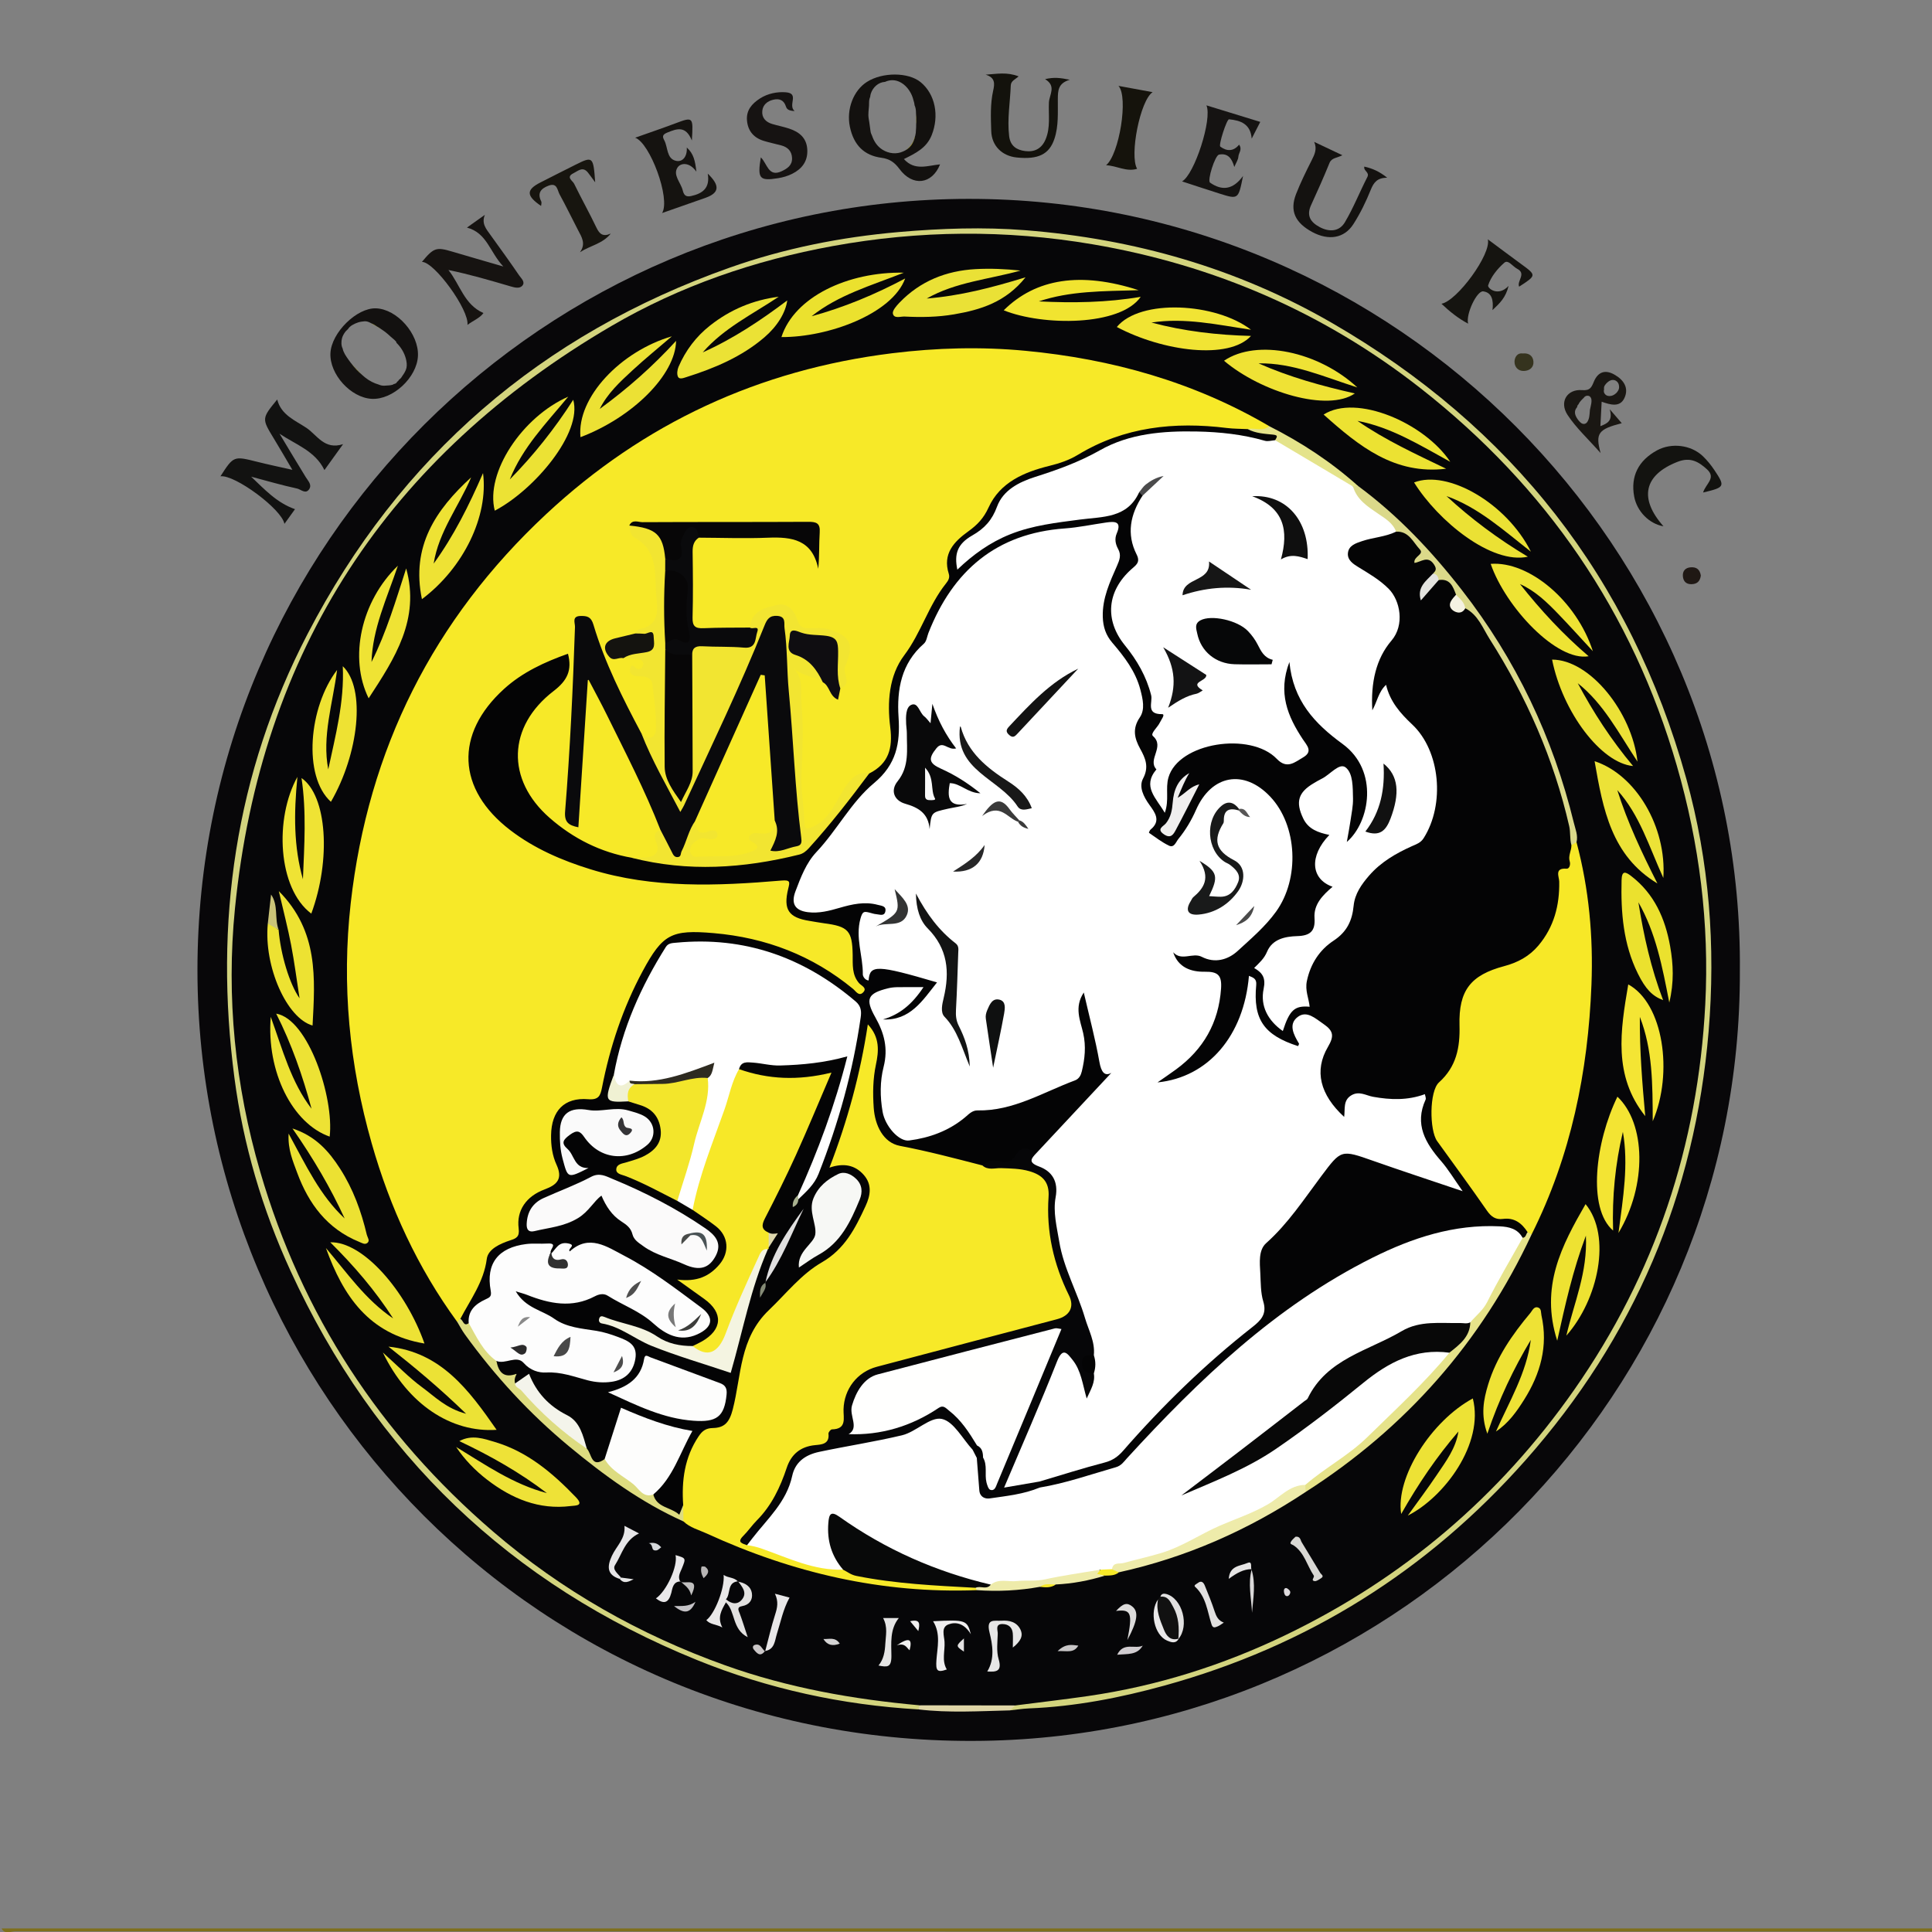<?xml version="1.0" encoding="utf-8"?>
<!-- Generator: Adobe Illustrator 26.5.0, SVG Export Plug-In . SVG Version: 6.00 Build 0)  -->
<svg version="1.1" id="Camada_1" xmlns="http://www.w3.org/2000/svg" xmlns:xlink="http://www.w3.org/1999/xlink" x="0px" y="0px"
	 viewBox="0 0 640 640" style="enable-background:new 0 0 640 640;" xml:space="preserve">
<rect x="0" y="0" width="640" height="640" fill="#808080" stroke="none"/>
<style type="text/css">
	.st0{fill:#7F6F1B;}
	.st1{fill:#080709;}
	.st2{fill:#121211;}
	.st3{fill:#13110F;}
	.st4{fill:#131110;}
	.st5{fill:#161311;}
	.st6{fill:#141210;}
	.st7{fill:#13120C;}
	.st8{fill:#151312;}
	.st9{fill:#151310;}
	.st10{fill:#161312;}
	.st11{fill:#17150F;}
	.st12{fill:#151410;}
	.st13{fill:#131310;}
	.st14{fill:#1A1713;}
	.st15{fill:#15130C;}
	.st16{fill:#35331E;}
	.st17{fill:#1F1814;}
	.st18{fill:#D3D47E;}
	.st19{fill:#DFD6A7;}
	.st20{fill:#F5E729;}
	.st21{fill:#F5E728;}
	.st22{fill:#060608;}
	.st23{fill:#F7E928;}
	.st24{fill:#F7E827;}
	.st25{fill:#EFE334;}
	.st26{fill:#EAE136;}
	.st27{fill:#F4E534;}
	.st28{fill:#EEE232;}
	.st29{fill:#ECE134;}
	.st30{fill:#ECE232;}
	.st31{fill:#EDE235;}
	.st32{fill:#ECE132;}
	.st33{fill:#EBE134;}
	.st34{fill:#ECE137;}
	.st35{fill:#EBE12E;}
	.st36{fill:#ECE237;}
	.st37{fill:#ECE234;}
	.st38{fill:#EEE334;}
	.st39{fill:#EEE234;}
	.st40{fill:#F3E433;}
	.st41{fill:#ECE235;}
	.st42{fill:#EEE237;}
	.st43{fill:#F1E430;}
	.st44{fill:#EEE233;}
	.st45{fill:#EEE235;}
	.st46{fill:#EBE235;}
	.st47{fill:#EDE234;}
	.st48{fill:#EFE235;}
	.st49{fill:#F1E434;}
	.st50{fill:#EDE232;}
	.st51{fill:#DBD98A;}
	.st52{fill:#E6E38A;}
	.st53{fill:#DDDC80;}
	.st54{fill:#EEEBAA;}
	.st55{fill:#E4E38A;}
	.st56{fill:#111111;}
	.st57{fill:#E6E6E6;}
	.st58{fill:#EFEEEF;}
	.st59{fill:#E2E1E0;}
	.st60{fill:#E8E7E8;}
	.st61{fill:#E9E8E8;}
	.st62{fill:#E7E6E8;}
	.st63{fill:#E4E4E4;}
	.st64{fill:#E9E8EA;}
	.st65{fill:#E1E0E0;}
	.st66{fill:#D9D8D4;}
	.st67{fill:#DCDBDB;}
	.st68{fill:#E9E8E9;}
	.st69{fill:#CBC478;}
	.st70{fill:#D0CCD0;}
	.st71{fill:#E5E4E4;}
	.st72{fill:#DAD9D9;}
	.st73{fill:#C4C2C6;}
	.st74{fill:#D4D3D3;}
	.st75{fill:#C8C6C7;}
	.st76{fill:#E3E2E2;}
	.st77{fill:#C0BFBF;}
	.st78{fill:#CAC6C7;}
	.st79{fill:#B7B5B5;}
	.st80{fill:#F0F0F0;}
	.st81{fill:#D5D8DB;}
	.st82{fill:#F0EFEF;}
	.st83{fill:#DDDADD;}
	.st84{fill:#040405;}
	.st85{fill:#0A0A0C;}
	.st86{fill:#F2E531;}
	.st87{fill:#070607;}
	.st88{fill:#0F0D11;}
	.st89{fill:#14130F;}
	.st90{fill:#FFFFFF;}
	.st91{fill:#080909;}
	.st92{fill:#E4E4E0;}
	.st93{fill:#F5F2E2;}
	.st94{fill:#080808;}
	.st95{fill:#FDFDFD;}
	.st96{fill:#FDFDFC;}
	.st97{fill:#F4F4EB;}
	.st98{fill:#F7E828;}
	.st99{fill:#FBFAFA;}
	.st100{fill:#F3E62B;}
	.st101{fill:#FAFAFA;}
	.st102{fill:#F7F8F5;}
	.st103{fill:#F4F4E1;}
	.st104{fill:#EFEEEE;}
	.st105{fill:#F0F1D3;}
	.st106{fill:#4B4B4C;}
	.st107{fill:#DDD7AD;}
	.st108{fill:#858B76;}
	.st109{fill:#A9B290;}
	.st110{fill:#FFFFFE;}
	.st111{fill:#060708;}
	.st112{fill:#0F0F0F;}
	.st113{fill:#131314;}
	.st114{fill:#161616;}
	.st115{fill:#484848;}
	.st116{fill:#303030;}
	.st117{fill:#3C3D3B;}
	.st118{fill:#4F4F4F;}
	.st119{fill:#2B2A2B;}
	.st120{fill:#787878;}
	.st121{fill:#4C4C4C;}
	.st122{fill:#8A8A8A;}
	.st123{fill:#09090A;}
	.st124{fill:#131414;}
	.st125{fill:#191A1A;}
	.st126{fill:#181818;}
	.st127{fill:#131313;}
	.st128{fill:#0F1010;}
	.st129{fill:#333434;}
	.st130{fill:#282829;}
	.st131{fill:#3A3A3A;}
	.st132{fill:#4A4A4A;}
	.st133{fill:#575656;}
	.st134{fill:#2E2B21;}
	.st135{fill:#4A5356;}
	.st136{fill:#494B49;}
	.st137{fill:#353437;}
	.st138{fill:#F9F9F9;}
</style>
<g>
	<g>
		<path class="st0" d="M0.52,638.83c213.27,0,426.54,0,639.81,0c-0.22,0.31,0.51,1.04-0.5,1.01c-1.33-0.04-2.67-0.01-4-0.01
			c-210.27,0-420.54,0-630.82-0.06C3.55,639.77,1.63,640.92,0.52,638.83z"/>
		<path class="st1" d="M576.35,321.76c0.48,139.16-111.97,252.75-250.67,254.91c-146.89,2.29-260.21-115.82-260.27-255.2
			C65.36,179.83,180.78,66.03,320.79,65.88C462.56,65.74,577.71,182.01,576.35,321.76z"/>
		<path class="st2" d="M83.2,157.91c4.43,4.19,8.47,8.64,14.52,10.76c-1.19,1.66-2.33,3.25-3.5,4.87
			c-0.83-4.82-16.43-16.39-21.2-15.76c4.39-6.79,4.38-6.76,12.24-4.79c3.62,0.91,7.28,1.67,11.59,2.65
			c-2.24-3.79-4.11-7.04-6.06-10.24c-4.12-6.75-4.14-6.74,1.04-13.06c1.29,5.15,5.98,6.93,9.68,9.4c3.51,2.34,5.95,7.41,12.14,5.39
			c-2.25,3.13-4.21,5.85-6.18,8.59c-3.03-6.32-9.46-8.42-14.87-12.04c2.89,4.8,5.75,9.63,8.7,14.4c0.78,1.27,2.1,2.49,1.12,3.97
			c-1.18,1.78-2.76,0.05-3.99-0.21C93.31,160.73,88.27,159.25,83.2,157.91z"/>
		<path class="st3" d="M299.43,52.69c3.83-1.9,7.5-3.64,9.2-7.91c2.57-6.43,1.19-13.6-3.68-17.58c-4.06-3.31-12.59-3.35-17.75-0.08
			c-4.51,2.86-6.88,9.11-5.66,14.91c1.27,6.03,4.69,9.47,10.47,10.24c2.6,0.35,4.28,1.45,5.92,3.67c4.41,5.99,10.83,5.13,13.48-1.49
			C307.33,54.83,303.02,56.7,299.43,52.69z M292.32,49.58c-1.79-1.14-2.82-2.8-3.46-4.66c-0.24-0.44-0.42-0.95-0.5-1.54
			c-0.06-0.38-0.11-0.77-0.16-1.16c-0.1-0.59-0.18-1.17-0.24-1.76c-0.14-0.79-0.29-1.57-0.3-2.37c-0.01-1.36,0.26-2.69,0.23-4.06
			c-0.02-0.7,0.12-1.36,0.37-1.96c0.04-0.37,0.1-0.74,0.22-1.1c0.67-2.04,2.48-3.74,4.7-3.85c1.62-0.75,3.47-0.82,5.34,0.27
			c2.07,1.21,3.57,3.55,4.09,5.87c0,0,0,0,0,0c0.07,0.18,0.13,0.37,0.17,0.57c0.04,0.17,0.08,0.34,0.11,0.51
			c0.04,0.17,0.05,0.35,0.07,0.52c0.27,0.6,0.43,1.29,0.46,2.08c0.09,2.4,0.17,4.68-0.06,7.08c-0.06,0.62-0.22,1.17-0.43,1.69
			c-0.13,0.55-0.32,1.05-0.58,1.49c0,0,0,0,0,0c-0.01,0.02-0.02,0.03-0.03,0.04c-0.07,0.12-0.14,0.24-0.22,0.35
			c-0.09,0.14-0.17,0.28-0.26,0.41c-0.79,1.12-1.74,1.82-2.72,2.19C297.01,51.16,294.43,50.91,292.32,49.58z"/>
		<path class="st4" d="M124.58,102.14c-6.36-0.25-14.8,8.04-15.12,14.86c-0.33,6.96,6.72,14.75,13.68,15.12
			c7,0.38,15.01-7.08,15.31-14.24C138.77,110.6,131.54,102.41,124.58,102.14z M133.29,124.52c-0.11,0.2-0.23,0.39-0.36,0.56
			c-0.17,0.24-0.38,0.42-0.6,0.59c-0.08,0.08-0.16,0.16-0.24,0.23c-0.1,0.25-0.3,0.43-0.56,0.58c-0.02,0.09-0.06,0.18-0.13,0.26
			c-0.27,0.31-0.62,0.43-0.99,0.49c-0.07,0.07-0.14,0.14-0.25,0.18c-0.81,0.3-1.73,0.26-2.58,0.34c-0.82,0.08-1.46-0.07-2.17-0.37
			c-0.76-0.21-1.49-0.52-2.18-0.86c-1.62-0.81-2.96-1.96-4.23-3.24c-1.34-1.35-2.56-2.66-3.64-4.24c-0.79-1.15-1.59-2.26-1.86-3.61
			c-0.51-0.93-0.47-2.36-0.22-3.33c0.19-0.75,0.58-1.45,1.03-2.08c0.21-0.3,0.47-0.55,0.73-0.78c0.03-0.03,0.06-0.07,0.09-0.1
			c0.02-0.02,0.03-0.02,0.05-0.03c0.03-0.03,0.06-0.05,0.09-0.08c0.62-1.11,2.2-1.83,3.35-2.22c0.68-0.23,1.44-0.32,2.15-0.38
			c0.8-0.06,1.49,0.27,2.18,0.64c1.6,0.85,3.16,1.8,4.63,2.87c0.66,0.48,1.23,1.05,1.83,1.58c0.59,0.52,1.22,0.99,1.75,1.58
			c0.11,0.12,0.15,0.28,0.15,0.43c1.48,1.46,2.61,3.27,3.14,5.29c0.25,0.96,0.41,2.05,0.2,3.04
			C134.45,122.78,133.85,123.75,133.29,124.52z"/>
		<path class="st5" d="M154.85,107.63c0.64-4.95-10.99-20.92-15.08-20.88c3.93-4.73,4.75-4.98,10.11-3.38
			c5.18,1.54,10.38,3.03,16.85,4.91c-4.5-4.77-5.39-11.12-12.05-12.89c2.02-1.44,3.99-2.83,5.95-4.23
			c-1.22,2.85,0.44,4.72,1.85,6.68c3.19,4.44,6.41,8.85,9.48,13.37c0.66,0.98,2.16,2.19,1.05,3.45c-0.89,1.01-2.5,0.61-3.79,0.23
			c-6.76-1.98-13.52-3.98-20.68-5.45c3.86,4.81,5.23,11.48,11.61,14.26C158.94,105.39,156.73,106.19,154.85,107.63z"/>
		<path class="st6" d="M435.34,47c2.93,1.39,5.86,2.77,9.34,4.42c-1.82,0.96-3.55,0.81-4.27,2.57c-1.91,4.71-3.99,9.36-6.11,13.98
			c-1.61,3.52-0.12,5.67,2.89,7.27c3.21,1.71,6.49,1.47,8.32-1.61c2.84-4.78,4.89-10.02,7.44-14.98c0.84-1.63-1.35-1.99-1-3.46
			c2.63,0.59,4.97,1.58,7.58,3.69c-3.25-0.03-4.46,1.53-5.44,3.97c-1.59,3.95-3.49,7.86-5.79,11.44c-3.01,4.68-8.2,5.47-13.56,2.59
			c-5.74-3.09-7.56-7.04-5.41-12.58c1.49-3.82,3.32-7.52,5.17-11.19C435.5,51.14,436.37,49.32,435.34,47z"/>
		<path class="st7" d="M346.19,26.22c2.89-0.69,5.01-0.46,8.2,0.2c-3.94,1.14-3.94,3.71-3.97,6.3c-0.05,4.46,0.32,8.96-1.14,13.3
			c-1.71,5.1-5.34,6.88-12.48,6.15c-4.83-0.49-8.29-3.85-8.44-8.74c-0.14-4.47-0.35-8.97,0.64-13.4c0.5-2.21,0.76-4.34-2.5-5.29
			c3.74-0.26,7.07-0.95,10.93,0.56c-1.11,1-2.54,1.49-2.6,3c-0.21,5.59-1.21,11.14-0.54,16.78c0.39,3.3,2.5,4.6,5.29,4.96
			c3.06,0.4,5.46-0.76,6.77-3.83c1.7-3.99,0.93-8.18,1.12-12.28C347.6,31.37,350.03,28.5,346.19,26.22z"/>
		<path class="st8" d="M399.64,34.9c6.07,1.87,11.83,3.64,17.84,5.48c-1.06,2.07-1.95,3.8-2.84,5.54c-0.38-4.88-3.67-6.03-7.5-6.4
			c-0.76-0.07-3.56,8.56-2.9,9.05c2.15,1.59,4.36,1.65,6.23-0.65c1.15,1.63-0.17,2.73-0.24,3.96c-0.06,1.05-0.79,2.07-1.35,3.43
			c-0.81-2.87-2.16-4.67-5.08-4.09c-1.3,0.26-3.96,8.57-2.95,9.28c3.84,2.69,7.52,2.49,10.92-2.2c-1.55,7.77-1.56,7.79-7.78,5.83
			c-4.07-1.28-8.11-2.64-12.42-4.04C395.69,57.81,401.66,39.34,399.64,34.9z"/>
		<path class="st9" d="M219.33,70.57c2.88-4.74-4.05-23.3-8.93-24.95c4.62-1.64,8.94-3.11,13.21-4.71c6.04-2.27,6.06-2.28,5.58,5.64
			c-2.04-5.03-4.95-3.95-8.2-2.61c-1.68,0.69-1.54,1.42-0.94,2.54c1.24,2.32,0.73,6.02,3.8,6.78c2.23,0.55,3.85-1.35,3.66-4.39
			c2.3,2.09,2.75,4.39,3.18,8c-2.27-3.25-5.19-2.95-6.23-1.41c-1.68,2.47,1.06,5.01,1.7,7.58c0.35,1.42,0.89,2.31,2.75,1.91
			c3.93-0.85,6.35-2.73,5.54-7.43c4.14,3.96,3.83,6.38-0.69,7.99C229.29,67.1,224.81,68.65,219.33,70.57z"/>
		<path class="st10" d="M252.03,52.13c2.13,2.01,2.48,6.67,6.88,4.6c1.88-0.88,3.54-1.96,3.47-4.33c-0.07-2.27-1.39-3.64-3.53-4.22
			c-1.91-0.51-3.85-0.91-5.74-1.48c-3.35-1-5.34-3.23-5.66-6.77c-0.3-3.42,1.64-5.59,4.28-7.3c2.6-1.68,5.76-2.28,8.57-2.06
			c4.67,0.36,0.57,4.24,2.92,6.21c-2.07-0.07-2.61-0.69-2.87-1.51c-0.7-2.16-2.21-2.72-4.26-2.22c-1.95,0.47-3.37,1.7-3.57,3.67
			c-0.23,2.26,1.14,3.72,3.28,4.35c1.88,0.56,3.83,0.93,5.68,1.55c3.38,1.13,5.79,3.14,5.95,7.05c0.16,3.8-1.8,6.29-4.98,7.89
			c-1.45,0.73-3.09,1.22-4.7,1.47C251.56,60.02,250.87,59.2,252.03,52.13z"/>
		<path class="st11" d="M197.16,60.39c-1.42-1.92-1.89-2.6-2.41-3.24c-1.71-2.13-3.27-0.51-4.81,0.25
			c-2.57,1.27-0.24,2.47,0.24,3.45c2.39,4.9,5.06,9.66,7.41,14.58c1.02,2.15,2.21,3.08,4.74,1.94c-2.69,3.4-6.77,3.94-10.21,6.18
			c2.05-2.82,0.56-5.03-0.63-7.31c-2.05-3.95-3.99-7.97-6.13-11.88c-0.74-1.35-0.77-3.92-3.58-2.88c-2.56,0.95-3.9,2.41-2.48,5.26
			c0.19,0.37-0.03,0.95-0.06,1.48c-4.97-3.38-4.99-5.36-0.19-7.79c3.83-1.94,7.65-3.9,11.49-5.81
			C196.4,51.69,196.55,51.8,197.16,60.39z"/>
		<path class="st12" d="M492.86,79.28c4.07,3.02,7.5,5.6,10.97,8.13c5.2,3.8,5.21,3.78-0.6,7.55c-0.81-1.92,2.51-4.29-0.66-5.93
			c-1.44-0.74-2.97-3.11-4.22-2.02c-2.31,2.01-4.48,4.69-5.38,7.51c-0.3,0.94,3.28,3.93,6.77,0.19c-0.98,3.92-2.82,5.63-5.33,8.02
			c0.38-3.39-0.24-5.82-3.07-6.21c-2.09-0.29-5.85,7.59-5,10.7c-3.42-1.82-6.12-4.04-8.84-6.6
			C482.67,99.71,494.09,84.13,492.86,79.28z"/>
		<path class="st13" d="M564.18,163.15c0.8-2.83,4.46-4.8,1.27-7.69c-2.81-2.55-5.51-4.13-9.76-2.47
			c-11.05,4.32-12.89,12.05-4.64,21.35c-4.75-0.82-8.8-4.94-9.71-9.88c-1.23-6.65,1.38-11.91,7.58-15.28
			c4.78-2.59,11.24-1.83,15.19,1.95c1.43,1.37,2.7,2.94,3.8,4.59C571.55,161.18,571.41,161.43,564.18,163.15z"/>
		<path class="st14" d="M534.81,124.1c-3.16-1.8-5.5-0.82-6.8,2.28c-0.81,1.93-1.23,3.07-3.93,2.85c-4.97-0.4-7.63,3.93-4.8,8.23
			c2.83,4.3,6.74,7.88,10.94,12.62c-1.81-6.59-0.75-7.88,7.01-9.89c-1.17-1.36-2.25-2.61-3.98-4.62c1.08,3.8-0.72,4.68-3.1,5.6
			c0.15-2.84,0.27-5.29,0.42-8.1c2.86,1.02,6.03,1.96,7.52-1.17C539.66,128.58,537.95,125.88,534.81,124.1z M526.92,134.71
			c-0.08,0.33-0.16,0.66-0.22,0.99c-0.01,0.03-0.01,0.07-0.02,0.1c-0.01,0.12-0.02,0.24-0.03,0.36c-0.1,1.23-0.13,2.57-0.85,3.63
			c-0.52,0.77-1.41,0.84-2.11,0.27c-0.54-0.44-0.99-1.02-1.35-1.61c-0.36-0.59-0.67-1.31-0.61-2.02c0.05-0.62,0.32-1.13,0.72-1.57
			c0.01-0.32,0.14-0.64,0.38-0.87c0.03-0.03,0.06-0.04,0.09-0.07c0.33-0.86,1.13-1.56,1.79-2.21c0.3-0.51,0.93-0.72,1.49-0.59
			c0.61,0.14,0.93,0.72,0.99,1.29C527.26,133.19,527.09,133.97,526.92,134.71z M536.3,128.7c-0.01,0.04-0.02,0.08-0.03,0.12
			c-0.07,0.22-0.16,0.44-0.28,0.64c-0.12,0.2-0.27,0.39-0.42,0.57c-0.07,0.08-0.14,0.16-0.22,0.23c-0.18,0.16-0.37,0.31-0.57,0.44
			c-0.09,0.06-0.18,0.11-0.27,0.15c-0.21,0.1-0.43,0.2-0.66,0.26c-0.11,0.03-0.23,0.04-0.35,0.05c-0.11,0.01-0.23,0.04-0.34,0.04
			c-0.18,0-0.37-0.04-0.55-0.07c-0.04-0.01-0.08-0.01-0.11-0.03c-0.22-0.05-0.4-0.15-0.56-0.3c-0.12-0.07-0.22-0.17-0.3-0.3
			c-0.15-0.16-0.25-0.35-0.3-0.56c-0.02-0.15-0.04-0.29-0.06-0.44c0.01-0.2,0.04-0.4,0.09-0.59c-0.04-0.18-0.05-0.36-0.01-0.54
			c0.01-0.22,0.08-0.43,0.2-0.62c0.04-0.07,0.08-0.13,0.13-0.2c0.14-0.18,0.27-0.36,0.42-0.53c0.23-0.26,0.5-0.46,0.77-0.67
			c0.07-0.05,0.14-0.1,0.21-0.14c0.04-0.02,0.07-0.04,0.11-0.06c0.16-0.07,0.32-0.15,0.48-0.2c0.03-0.01,0.07-0.02,0.1-0.03
			c0.15-0.03,0.32-0.05,0.47-0.06c0.02,0,0.03,0,0.05,0c0.09,0,0.19,0.02,0.26,0.03c0.07,0.01,0.17,0.02,0.26,0.04
			c0.16,0.04,0.32,0.11,0.46,0.19c0.01,0.01,0.03,0.02,0.04,0.03c0.11,0.07,0.27,0.19,0.36,0.28c0.01,0.01,0.02,0.02,0.03,0.03
			c0.1,0.11,0.2,0.24,0.28,0.36c0.12,0.18,0.2,0.39,0.26,0.61c0.02,0.06,0.02,0.11,0.03,0.17c0.03,0.18,0.07,0.36,0.06,0.54
			C536.36,128.33,536.33,128.52,536.3,128.7z"/>
		<path class="st15" d="M381.82,30.53c-4.14,2.71-7.73,21.05-5.13,25.39c-3.59,1.1-6.7-1.03-10.29-1.18
			c4.35-3.52,7.48-22.61,4.11-26.29C374.39,29.16,377.87,29.8,381.82,30.53z"/>
		<path class="st16" d="M504.45,117.09c2.04-0.22,3.37,0.83,3.52,2.66c0.15,1.9-1.2,3.06-3.11,3.14c-2.05,0.09-3.19-1.44-3.16-3.1
			C501.72,118.61,502.42,116.82,504.45,117.09z"/>
		<path class="st17" d="M563.42,190.66c-0.24,1.83-1.17,2.85-3.17,2.86c-1.89,0.01-2.68-1.17-2.78-2.71
			c-0.11-1.64,0.8-2.75,2.59-2.88C562.01,187.78,563.12,188.67,563.42,190.66z"/>
		<path class="st18" d="M304.23,566.26c-25.3-1.46-49.78-6.81-73.23-16.31c-61.97-25.11-106.89-68.2-134.76-128.96
			c-9.35-20.37-15.67-41.78-18.58-63.93c-6.75-51.37,0.18-100.72,24.24-147.08c30.56-58.89,77.39-99.22,139.83-121.32
			c18.09-6.4,36.85-10.13,56.09-11.8c13.98-1.21,27.94-1.7,41.82-0.6c36.03,2.84,70.18,12.56,101.59,30.72
			c59.49,34.4,98.86,84.5,117.36,150.9c7.67,27.54,9.76,55.63,7.41,83.8c-4.49,53.88-24.69,101.45-60.71,142.1
			c-32.49,36.67-72.32,61.56-119.52,74.58c-14.68,4.05-29.61,6.96-44.9,7.57c-2.14,0.09-4.26,0.43-6.39,0.66
			c0.03-1.66,1.32-2.09,2.52-2.62c14.96-2.34,30.02-3.96,44.74-7.78c39.33-10.21,73.76-29.18,103.71-56.63
			c20.35-18.66,37.03-40.12,49.98-64.39c10.78-20.21,18.81-41.5,23.09-64.15c3.22-17.04,5.81-34.13,5.45-51.51
			c-0.49-23.92-4.07-47.37-11.13-70.29c-12.82-41.59-35.54-77.06-67.39-106.37C448.69,109,405.35,88.33,355.64,81.3
			c-13.55-1.92-27.13-3.34-40.78-2.74c-31.38,1.38-61.73,7.6-90.67,20.16c-24.06,10.44-45.58,24.7-65.18,42.08
			c-26.75,23.73-46.97,52.14-61.15,84.79c-9.67,22.27-15.91,45.57-18.12,69.83c-3.18,34.88-0.5,69.22,10.75,102.54
			c10.01,29.65,25.07,56.53,45.62,80.29c15.68,18.13,33.26,34.09,53.45,47.03c24.33,15.6,50.55,26.81,78.94,32.75
			c9.63,2.01,19.31,3.59,29.08,4.71c2.43,0.28,5.02,0.35,7.06,2.09C304.81,565.4,304.67,565.87,304.23,566.26z"/>
		<path class="st19" d="M304.23,566.26c0.11-0.45,0.22-0.9,0.33-1.35c4.7-2.41,27.21-2.38,31.77,0.05
			c-0.62,0.54-1.23,1.09-1.85,1.63C324.39,566.83,314.3,567.48,304.23,566.26z"/>
		<path class="st20" d="M303.49,41.02c0.01-0.18,0.02-0.36,0.03-0.53c0.02-0.94,0-1.86-0.09-2.77
			C303.47,38.83,303.5,39.92,303.49,41.02z"/>
		<path class="st20" d="M302.92,45.72c-0.13,0.55-0.32,1.05-0.58,1.49c0,0,0,0,0,0c-0.01,0.02-0.02,0.03-0.03,0.04
			c-0.07,0.12-0.14,0.24-0.22,0.35c-0.09,0.14-0.17,0.28-0.26,0.41c-0.56,0.79-1.2,1.37-1.87,1.77c1.59-0.86,2.6-2.35,3.1-4.36
			c0.02-0.07,0.02-0.15,0.04-0.22C303.04,45.38,302.99,45.56,302.92,45.72z"/>
		<path class="st21" d="M122.96,107.08c1.32,0.7,2.59,1.48,3.82,2.33c-0.89-0.63-1.82-1.23-2.79-1.81
			c-0.36-0.21-0.71-0.39-1.06-0.53C122.94,107.07,122.95,107.08,122.96,107.08z"/>
		<path class="st21" d="M119.01,123.29c-0.92-0.92-1.77-1.83-2.56-2.81c1.04,1.35,2.18,2.6,3.48,3.68
			C119.62,123.88,119.31,123.59,119.01,123.29z"/>
		<path class="st22" d="M336.33,564.95c-10.59-0.02-21.18-0.03-31.77-0.05c-21.95-1.97-43.59-5.81-64.33-13.24
			c-28.26-10.12-54.09-24.69-76.96-44.37c-37.4-32.18-63.23-71.69-77.07-119.13c-8.34-28.58-11.29-57.89-8.37-87.17
			c8.52-85.4,50.76-149.8,124.82-193.06c22.68-13.24,47.4-21.71,73.23-26.42c28.61-5.21,57.24-5.49,86.08-0.58
			c40.32,6.87,76.61,22.6,108.67,47.73c41.51,32.56,70.12,74.06,84.84,124.99c7.48,25.9,10.81,52.26,9.42,79.07
			c-2.41,46.57-16.59,89.34-43.43,127.69c-24.76,35.38-56.67,62.47-95.53,81.19c-20.76,10-42.59,16.92-65.47,20.23
			C352.43,562.99,344.37,563.92,336.33,564.95z"/>
		<path class="st23" d="M151.45,437.88c-13.11-17.94-22.25-37.8-28.31-59.09c-7.42-26.08-10.01-52.51-6.96-79.61
			c5.75-51,27.38-94.01,64.75-128.87c32.28-30.11,70.59-47.85,114.57-53.29c14.75-1.82,29.5-2.21,44.22-0.81
			c28.58,2.71,55.75,10.31,80.69,24.93c-1.21,3.44-4.22,1.89-6.5,2.34c-6.98,0.11-13.86-1.31-20.87-1.12
			c-13.05,0.34-25.38,2.93-36.43,10.17c-4.31,2.83-9.55,2.64-14.12,4.69c-6.72,3.03-12.6,6.71-15.12,14.15
			c-0.86,2.54-3.14,3.83-5.23,5.16c-4.89,3.1-7.78,7.14-6.84,13.23c0.15,1,0.07,2.07-0.44,2.92c-3.88,6.58-6.61,13.88-11.02,20.03
			c-6.48,9.05-8.8,18.85-7.84,29.62c0.77,8.71-0.25,10.71-8.45,14.69c-2.69,0.28-4.42,1.82-5.96,3.97c-2.12,2.98-3.83,6.21-6,9.14
			c-0.89,1.2-1.71,2.5-3.04,3.24c-1.83,1.02-3.66,2.94-5.87,1.73c-2-1.1-1.37-3.51-1.58-5.44c-1.4-13.14,0.13-26.36-1.01-39.5
			c-0.17-2-0.24-3.95-1.32-5.73c-0.6-0.98-1.29-2.15-0.35-3.2c1.14-1.27,2.48-0.49,3.63,0.13c2.04,1.1,4.34,1.69,6.22,3.08
			c1.58,0.95,2.56,2.43,3.64,3.89c1.5,2.03,1.48-0.26,2.03-0.88c1.15-3.74,1.18-7.67,2.25-11.46c0.77-2.71-3.46-6.01-7.5-6.54
			c-1.48-0.19-2.97-0.12-4.46-0.15c-2.31-0.05-3.93-0.85-5.18-3.06c-3.06-5.4-7.69-5.76-11.94-1.21c-1.32,1.42-1.89,3.58-4.1,4.14
			c-4.48,0.85-8.98,0.48-13.46,0.37c-3.61-0.09-5.52-1.86-5.47-5.61c0.1-6.66-0.25-13.32-0.14-19.98c0.04-2.58,0.38-5.02,2.91-6.46
			c10.55-1.74,21.15-1.29,31.71-0.24c3.56,0.35,6.59,2.32,7.55,6.27c0.08-0.11-0.01-0.37-0.03-0.76c-0.51-8.15-0.51-8.16-8.52-8.16
			c-15.45-0.01-30.9-0.01-46.36-0.07c-1.31-0.01-2.67-0.26-3.82,0.61c-0.45,0.91-0.06,1.67,0.58,2.21
			c8.51,7.19,6.6,17.04,6.68,26.35c0.02,2.18-1.31,3.78-3.41,4.43c-1.48,0.46-2.67,1.29-3.83,2.23c-1.53,1.03-3.27,1.48-5.04,1.91
			c-1.66,0.4-4.19,0.28-3.83,2.84c0.37,2.62,2.79,1.54,4.47,1.63c1.33-0.02,2.66-0.05,3.96,0.26c0.99,0.24,1.66,1.1,2.48,1.49
			c2.47,1.18-3.83,4.25,1.44,5.14c3.08,0.53,2.88,4.45,2.92,7.26c0.04,2.83,0.91,5.57,0.89,8.39c-0.04,5.24-2.5,6.78-7.08,4.52
			c-6.17-10.5-10.98-21.63-15.47-32.92c-0.64-1.62-0.72-4.53-2.66-4.27c-2.55,0.34-1.42,3.23-1.56,5.04
			c-1.35,17.41-1.11,34.9-2.9,52.28c-0.22,2.13-0.3,4.28-0.03,6.76c2.11-1.35,1.94-3.27,1.94-4.84c0.04-11.83,1.56-23.56,2.16-35.35
			c0.03-0.5-0.01-1,0.06-1.5c0.22-1.43-0.06-3.4,1.69-3.77c1.73-0.36,2.43,1.5,3.12,2.75c7.77,13.99,14.44,28.51,20.94,43.12
			c0.48,1.08,0.61,2.24,0.4,3.43c-0.14,0.81-0.68,1.53-0.74,2.32c-0.53,8.32-0.62,8.42-9.2,8.44c-11.79-1.75-21.75-7.32-30.24-15.37
			c-12.23-11.61-11.54-29.31,1.18-40.48c2.12-1.86,4.55-3.42,6.05-5.89c0.7-1.16,1.13-2.63,0.38-3.81c-1.03-1.62-2.43-0.36-3.52,0.1
			c-7.62,3.2-14.42,7.58-19.89,13.87c-10.22,11.76-8.38,28.81,4.58,38.78c14.11,10.86,30.54,15.83,47.99,18.17
			c13.82,1.86,27.56,0.5,41.34-0.19c4.86-0.24,5.1,0.01,4.75,4.88c-0.39,5.52,0.81,7.13,6.21,8.26c2.12,0.44,4.26,0.75,6.4,1.07
			c6.03,0.92,8.83,3.93,9.13,9.94c0.19,3.97-0.25,8.02,2.65,11.38c0.65,0.75,0.83,1.89,0.13,2.79c-0.84,1.07-2.04,1.04-3.18,0.56
			c-2.01-0.86-3.66-2.3-5.37-3.61c-12.84-9.87-27.56-14.37-43.53-15.41c-4.04-0.26-7.94,0.69-11.91,0.96
			c-2.29,0.16-2.98,1.8-3.95,3.32c-8.61,13.48-14.18,28.17-17.57,43.74c-1.42,6.53-1.41,6.53-7.76,7.04
			c-5.66,0.45-8.74,3.51-9.3,9.15c-0.41,4.09,0.62,7.96,1.91,11.73c1.42,4.14,0.09,6.78-3.88,8.27c-6.15,2.31-9.49,6.45-8.85,13.3
			c0.23,2.5-1.63,3.49-3.55,4.22c-5.76,2.2-8.89,6.17-8.81,12.48c0.03,2.08-0.58,4.09-2.28,5.33c-2.41,1.75-3.54,4.34-5.02,6.73
			C152.94,437.32,152.3,437.78,151.45,437.88z"/>
		<path class="st23" d="M323.56,526.76c-31.36,1.19-61.03-5.71-89.4-18.75c-2.63-1.21-5.57-1.92-7.75-4.02
			c-1.16-1.31-1.33-2.93-1.42-4.56c-0.43-8.06,0.09-15.87,4.62-23.02c1.73-2.72,3.43-4.83,6.86-4.93c2.91-0.08,4.36-1.35,4.7-4.52
			c0.78-7.12,2.54-14.08,4.74-20.87c4.04-12.48,13.43-20.77,23.78-27.71c7.56-5.07,12.83-11.42,15.88-19.77
			c2.51-6.89-0.28-11.06-7.69-11.03c-3.85,0.01-4.43-1.51-3.26-4.49c5.14-13.04,8.38-26.58,10.84-40.34
			c0.28-1.56,0.62-3.71,2.66-3.67c1.53,0.03,2.24,1.84,2.76,3.25c1.3,3.55,1.17,7.24,0.51,10.84c-0.84,4.64-0.76,9.28-0.48,13.91
			c0.34,5.73,3.93,11.26,9.17,11.56c8.97,0.51,16.83,4.5,25.32,6.36c3.26,1.01,6.61,0.48,9.92,0.61
			c9.91,0.38,13.63,3.94,13.36,13.76c-0.27,9.71,2.15,18.74,5.77,27.58c2.89,7.05,1.31,10.26-5.95,12.1
			c-18.38,4.64-36.7,9.52-55.05,14.25c-8.77,2.26-11.98,6.24-12.73,15.29c-0.49,5.86-4.82,9.55-9.45,10.87
			c-5.76,1.64-9.33,4.97-10.63,9.95c-1.92,7.36-7.1,12.25-11.28,17.95c-0.6,0.82-2.75,1.5-0.69,3.02c7.35,2.02,14.22,5.38,21.7,7.05
			c3.1,0.69,6.22,0.76,9.28,1.46c9.01,3.94,18.75,3.34,28.2,4.55c5.05,0.65,10.19,0.53,15.17,1.85
			C323.55,525.67,323.73,526.15,323.56,526.76z"/>
		<path class="st24" d="M522.24,278.99c4.14,15.48,5.57,31.32,4.95,47.21c-1.12,28.81-6.78,56.67-19.81,82.69
			c-0.79,0.05-1.55-0.08-2.26-0.44c-2.33-1.94-4.77-3.47-8.03-3.32c-2.13,0.1-3.74-1.14-5.04-2.8
			c-6.36-8.12-12.01-16.74-18.19-24.99c-1.45-1.93-2-4.27-1.56-6.64c1.11-5.99,1.49-12.18,6.37-16.89c2.58-2.48,3.41-6.02,3.38-9.66
			c-0.02-2.33-0.06-4.66,0.04-6.98c0.36-8.87,4.66-14.69,12.96-17.59c14.84-5.18,19.72-11.52,19.9-27.08
			c0.06-4.88,4.22-7.75,4.65-12.24C520.23,279.33,521.01,278.69,522.24,278.99z"/>
		<path class="st25" d="M98.52,257.35c-1.2,12.14-1.24,23.12,1.83,33.91c0.45-11.21,1.2-22.42-0.47-33.52
			c8.45,5.82,9.85,27,3.24,44.91C91.94,294.27,90.9,271.04,98.52,257.35z"/>
		<path class="st26" d="M306.99,98.89c10.91-0.87,21.37-3.54,32.74-7.03c-6.58,8.24-14.87,10.76-23.66,12.27
			c-5.43,0.93-10.91,1.01-16.39,0.73c-1.36-0.07-3.5,0.8-3.9-0.95c-0.23-1.01,1.19-2.62,2.19-3.66c6.86-7.14,15.45-10.56,25.2-11.1
			c4.92-0.27,9.86-0.05,14.89,0.48C327.6,92.56,316.59,93.41,306.99,98.89z"/>
		<path class="st27" d="M547.49,371.42c-0.05-12.32-0.03-23.7-4.27-34.56c-0.09,11,0.79,21.92,1.79,32.87
			c-10.7-13.37-8.22-28.4-5.63-43.63C551.02,332.41,554.37,355.44,547.49,371.42z"/>
		<path class="st28" d="M518.87,442.45c2.57-11.01,7.07-20.86,6.48-33.13c-4.41,11.78-6.78,22.62-9.5,34.81
			c-5.73-17.92,1.48-31.51,9.39-45.25C533.96,409.47,529.44,430.52,518.87,442.45z"/>
		<path class="st29" d="M222.56,111.41c-4.66,4-8.95,7.49-13,11.23c-4.12,3.8-8.29,7.62-10.89,12.82c9.08-6.62,17.48-14,25.29-22.55
			c-0.19,11.25-14.4,25.36-31.67,31.91C191.01,131.63,205.7,116.31,222.56,111.41z"/>
		<path class="st30" d="M479.05,155.27c-17.12,2.08-28.93-7.53-40.58-17.94c10.82-6.94,33.38,2.75,41.95,15.65
			c-10.13-5.55-19.61-11.46-30.73-13.56C458.9,145.8,469.02,150.43,479.05,155.27z"/>
		<path class="st31" d="M107.96,413.42c6.96,8.14,13.09,17.15,22.28,23.33c-5.91-9.24-13.02-17.48-20.83-25.22
			c10.82-0.33,25.09,16.09,31.2,33.53C122.19,442,113.66,429.25,107.96,413.42z"/>
		<path class="st32" d="M95.61,375.52c5.81,10.62,10.41,20.52,18.56,28.11c-4.7-10.2-10.35-19.85-17.29-29.81
			c7.72,2.54,12.08,7.57,15.76,13.29c4.34,6.74,7.05,14.19,8.88,21.96c0.2,0.83,1.12,1.9,0.19,2.66c-0.85,0.69-1.8,0.02-2.75-0.36
			c-10.58-4.31-16.72-12.59-20.53-22.91C97.02,384.61,95.31,380.8,95.61,375.52z"/>
		<path class="st33" d="M507.13,182.75c-9.16-7.15-17.34-14.63-27.96-18.42c8.18,7.56,17.07,14.18,26.95,20.09
			c-12.01,2.61-29.66-11.74-37.69-24.6C479.54,155.49,499.08,166.65,507.13,182.75z"/>
		<path class="st34" d="M540.98,253.76c-10.62-0.95-23.4-17.96-26.83-35.26c12.55,0.01,26.5,17.44,28.29,33.8
			c-6.32-9.56-11.22-19.19-19.79-25.98C527.81,236,533.77,245.16,540.98,253.76z"/>
		<path class="st35" d="M542.74,298.9c1.74,11.03,4.18,21.9,8.19,32.41c-3.59-1.33-5.85-3.72-8.36-8.78
			c-4.85-9.8-5.67-20.28-5.4-30.98c0.08-3.21,1.27-2.82,3.16-1.37c7.69,5.9,11.3,14.12,12.93,23.32c1.04,5.89,1.34,11.86-0.29,18.61
			C550.65,320.14,548.51,308.99,542.74,298.9z"/>
		<path class="st25" d="M134.55,188.3c4.66,16.82-3.72,29.71-12.43,43.02c-6.61-13.38-2.55-32.14,9.69-43.93
			c-3.74,11.03-8.4,20.87-8.74,31.9C128.03,209.41,131.14,198.84,134.55,188.3z"/>
		<path class="st36" d="M549.04,292.66c-15.24-9.17-18.04-24.61-20.81-40.5c13.66,4.44,23.92,21.79,22.77,38.68
			c-4.73-10.37-7.81-20.87-15.25-29.11C539.14,272.48,543.95,282.62,549.04,292.66z"/>
		<path class="st35" d="M268.85,104.76c10.69-2.91,20.9-7.16,31-12.51c-4.26,11.69-25.45,19.51-40.99,19.41
			c4.24-13.27,22.01-21.71,40.56-21.33C288.4,94.66,277.71,97.71,268.85,104.76z"/>
		<path class="st37" d="M168.88,158.82c7.88-8.02,14.85-16.77,21.01-26.39c3.09,10.98-12.83,29.82-25.99,36.74
			c-3.24-12.64,9.17-31.13,24.34-37.77C180.96,140.2,173.1,148.21,168.88,158.82z"/>
		<path class="st38" d="M493.81,186.79c12.63-0.97,28.4,12.12,33.85,28.93c-4.3-4.64-7.81-8.55-11.46-12.33
			c-3.74-3.88-7.6-7.64-12.68-9.91c6.83,8.63,14.25,16.66,22.74,23.91C515.71,219.22,498.73,201.1,493.81,186.79z"/>
		<path class="st31" d="M487.89,463.25c3.83,15.01-9.5,32.75-21.54,38.81c3.41-4.76,6.63-9.03,9.61-13.47
			c2.99-4.46,6.32-8.8,7.16-14.39c-7.17,8.32-13.3,17.35-18.96,27.33C462.25,489.38,474.05,470.77,487.89,463.25z"/>
		<path class="st39" d="M139.77,198.48c-3.65-17.52,4.59-29.64,16.3-40.35c-4.04,9.56-10.75,17.97-12.41,28.57
			c6.65-9.17,11.68-19.22,16.35-29.98C161.86,170.96,153.58,188.11,139.77,198.48z"/>
		<path class="st40" d="M536.14,408.44c1.57-11.94,3.36-22.64,1.46-33.5c-2.53,10.68-3.6,21.52-3.24,32.7
			c-8.58-7.37-5.89-29.34,1.43-44.35C545.16,372.14,545.68,392.54,536.14,408.44z"/>
		<path class="st41" d="M128.68,446.09c17.39,1.83,26.62,14.32,35.83,27.56c-15.14,0.99-29.42-8.52-37.68-25.61
			c5.04,4.52,8.76,8.41,13.03,11.53c4.16,3.04,7.87,6.98,14.55,8.76C145.62,459.81,137.31,452.89,128.68,446.09z"/>
		<path class="st42" d="M151.1,479.32c9.64,5.89,18.94,12.37,30.06,15.29c-8.93-6.83-18.63-12.32-29-17.22
			c4.14-2.27,8.18-0.79,11.84,0.31c10.79,3.22,19.12,10.31,26.77,18.27c2.84,2.96-0.15,2.73-1.75,2.93
			c-10.53,1.3-19.51-2.47-27.66-8.73C157.42,487.13,153.94,483.57,151.1,479.32z"/>
		<path class="st43" d="M332.5,102.79c10.62-10.54,25.49-12.88,44.69-6.66c-12.03,0.34-22.77,0.25-33.07,3.71
			c11.26,0.56,22.48,0.4,33.76-1.51C371.1,108.1,345.41,108.02,332.5,102.79z"/>
		<path class="st44" d="M113.55,220.69c7.75,7.37,5.27,29.04-3.93,44.92c-9.38-8.47-7.34-31.43,2.04-43.67
			c-1.46,11.31-5.03,21.92-2.92,32.93C111.11,243.69,114.1,232.62,113.55,220.69z"/>
		<path class="st45" d="M495.56,474.2c4.44-10.01,10.11-19.35,11.54-30.34c-5.72,9.56-10.5,19.55-14.4,31.07
			c-2.25-6.19-1.26-11.27,0.27-16.3c2.75-9.02,8.02-16.58,13.99-23.7c0.66-0.78,1.17-2.3,2.62-1.77c1.07,0.39,0.85,1.68,1.05,2.6
			c2.26,10.13-0.35,19.33-5.7,27.84C502.42,467.61,499.63,471.53,495.56,474.2z"/>
		<path class="st46" d="M257.96,98.3c-8.73,5.85-18.18,10.37-25.17,18.43c10.09-4.5,19.2-10.59,28-17.21
			c-0.56,4.11-3.35,8.62-7.6,12.25c-7.56,6.47-16.52,10.21-25.87,13.17c-0.89,0.28-2.28,0.83-2.73-0.13
			c-0.42-0.88-0.24-2.31,0.18-3.29c2.33-5.41,5.78-10,10.43-13.67C241.92,102.54,249.54,99.36,257.96,98.3z"/>
		<path class="st47" d="M103.2,367.28c-2.95-10.95-6.63-21.48-11.71-31.5c10.67,1.81,19.21,27.85,17.72,40.74
			c-12.33-4.31-21-21.48-19.52-39.68C93.66,347.83,96.45,358.51,103.2,367.28z"/>
		<path class="st48" d="M416.92,120.37c10.25,4.55,20.98,7.5,31.89,9.96c-8.92,6.2-30.96-0.36-43.34-10.83
			c10.91-7.4,31.3-3.1,44.17,8.85C438.49,124.81,428.27,120.16,416.92,120.37z"/>
		<path class="st49" d="M369.96,108.32c7.76-9.43,32.78-8.06,44.45,0.91c-11.2-1.66-21.91-4.09-32.97-2.38
			c10.78,2.88,21.8,4.15,32.97,4.43C407.13,119.27,385.32,116.46,369.96,108.32z"/>
		<path class="st50" d="M92.29,307.97c0.66,8.16,3.6,17.98,6.94,22.72c-0.95-6.11-1.69-11.93-2.8-17.68
			c-1.07-5.59-2.52-11.11-4.07-17.82c13.22,13.33,12,28.92,11.18,44.53c-8.51-2.37-16.19-19.51-14.83-33.74
			C91.04,304.6,90.91,307.64,92.29,307.97z"/>
		<path class="st51" d="M522.24,278.99c-0.57,0.33-1.14,0.66-1.72,0.99c-2.83-5.87-3.4-12.39-5.34-18.53
			c-6.79-21.45-16.6-41.33-30.1-59.36c-1.13-1.5-2.34-2.95-3.53-4.41c-0.8-1.19-1.85-2.37-2.14-3.7c-0.44-2.04-1.56-1.88-2.99-1.55
			c-0.83-0.53-1.25-1.36-1.61-2.23c-0.6-2.24-1.96-3.34-4.37-2.99c-1.2,0.17-2.9-0.01-2.38-1.51c2.1-6.08-3.12-7.03-6.28-9.45
			c-3.32-4.13-8.71-5.79-11.99-9.97c-1.28-1.63-3.23-3.07-1.35-5.47c0.5-0.07,0.99-0.01,1.45,0.18
			c13.2,9.74,24.33,21.57,34.35,34.44c17.92,23.03,30.22,48.84,37.13,77.19C521.87,274.7,522.8,276.76,522.24,278.99z"/>
		<path class="st52" d="M506.01,408.21c0.46,0.23,0.91,0.46,1.37,0.68c-16.64,35.73-41.69,64.1-74.86,85.34
			c-0.66-0.49-0.81-1.17-0.74-1.94c2.09-3.48,5.09-5.96,8.64-7.85c5.59-2.98,9.88-7.61,14.38-11.86
			c8.53-8.07,16.81-16.39,24.83-24.97c2.76-3.08,5.62-6.08,7.12-10.05c6.93-8.26,9.74-19,16.47-27.38
			C503.99,409.29,504.86,408.54,506.01,408.21z"/>
		<path class="st53" d="M226.28,498.57c0.04,1.81,0.09,3.62,0.13,5.43c-14-6.29-26.3-15.25-38-24.96
			c-13.03-10.81-24.48-23.24-34.41-37c-0.95-1.31-1.71-2.77-2.55-4.16c0.33-0.33,0.65-0.65,0.98-0.98c1.28-0.25,1.91,1.73,3.35,0.98
			c3.31,3.9,5.52,8.61,9.06,12.35c0.55,1.89,1.86,3.38,3.68,3.6c2.89,0.34,3.15,2.19,3.34,4.34c6.53,8.23,15.17,14.17,22.89,21.09
			c1.67,1.8,2.91,4.31,6.07,3.68c5.59,3.46,9.57,9.11,15.82,11.67c2.45,2.62,5.73,4.15,8.39,6.25
			C224.66,499.8,224.84,498.87,226.28,498.57z"/>
		<path class="st54" d="M432.39,491.9c0.04,0.78,0.09,1.56,0.13,2.33c-19.02,12.62-39.55,21.71-61.88,26.62
			c-1.09-0.05-2.17-0.12-2.65-1.36c-0.17-2.04,1.3-2.5,2.82-2.77c7.04-1.26,14.23-2.76,20.27-6.41c11.39-6.88,24.8-9.53,35.54-17.59
			C428.38,491.41,430.16,490.05,432.39,491.9z"/>
		<path class="st55" d="M449.89,161c-0.57,0.05-1.13,0.1-1.7,0.16c-1.37,0.57-2.64,0.13-3.77-0.56
			c-7.45-4.49-15.19-8.51-22.12-13.83c-1.32-1.76-3.32-1.94-5.26-2.36c-1.45-0.31-3.54,0.22-3.72-2.25
			c2.32-0.63,4.96,0.98,7.09-1.01C431.07,146.52,440.98,153.02,449.89,161z"/>
		<path class="st54" d="M323.56,526.76c-0.14-0.26-0.27-0.52-0.4-0.78c1.23-1.65,3.47-1.32,4.93-2.53c1.52-0.76,3.16-1,4.82-0.97
			c9.12,0.18,17.99-1.38,26.79-3.6c1.3-0.33,2.62-0.31,3.89,0.19c0.93,0.86,0.83,2.63,2.49,2.87c-5.34,1.65-10.8,2.68-16.39,2.94
			c-1.61,1-3.52,0.04-5.17,0.77C337.58,526.92,330.59,527.25,323.56,526.76z"/>
		<path class="st56" d="M383.61,529.84c0.26-0.31,0.53-0.61,0.79-0.92c5.14-0.56,5.48,3.82,6.65,6.9c0.85,2.23,0.81,4.89-0.7,7.14
			l0.14-0.14c-2.81,1.52-4.5-0.37-5.56-2.33C383.16,537.2,381.89,533.65,383.61,529.84z"/>
		<path class="st57" d="M335.51,545.78c0-2.22,0.1-3.51-0.02-4.78c-0.2-1.92-1.41-2.95-3.31-3.01c-2.62-0.07-1.63,2.01-1.66,3.22
			c-0.09,2.81-0.48,5.8,0.29,8.4c1.2,4.04-0.72,4.31-3.77,4.09c2.56-4.18,1.76-8.86,0.75-12.93c-1.18-4.78,1.64-3.73,3.94-3.89
			c2.6-0.19,5.07,0.39,6.3,2.92C339.07,541.99,338.04,543.75,335.51,545.78z"/>
		<path class="st58" d="M309.09,537.05c10.84-0.52,11.27-0.41,12.53,4.32c-2.26-3.71-5.03-4.17-7.45-3.26
			c-2.5,0.94-1.4,3.75-1.28,5.75c0.19,3.07-1,6.25,0.75,9.17c-3.25,1.16-3.67,0.36-3.44-3.06
			C310.48,545.8,311.73,541.22,309.09,537.05z"/>
		<path class="st59" d="M244.49,523.95c2.31,0.38,4.25,1.54,4.59,3.88c0.31,2.13-0.82,3.8-3.24,4.22c-1.92,0.33-1.16,1.46-0.74,2.59
			c0.84,2.26,1.54,4.56,2.59,7.7c-5.29-2.68-4-8.56-7.23-11.53c-0.27-0.43-0.23-0.82,0.14-1.16c3.7,0.09,4.98-1.56,3.63-5.08
			C244.31,524.36,244.4,524.15,244.49,523.95z"/>
		<path class="st60" d="M253.46,547.05c1.09-4.07,2.03-8.19,3.31-12.2c0.71-2.22,1.2-4.28-0.07-6.91c1.85,0.49,3.33,0.88,4.85,1.28
			c-2.15,3.88-2.93,8.07-4.21,12.09c-0.68,2.14-0.69,5.13-3.94,5.61L253.46,547.05z"/>
		<path class="st61" d="M240.5,529.78c-0.01,0.34-0.03,0.69-0.04,1.04c-1.4,2.48-2.95,4.93-1.17,8.3c-2.02-1.1-4.03-0.91-5.31-2.43
			c2.79-2.04,6.15-10.6,5.73-14.97c1.57,1.07,3.55,0.72,4.78,2.23c0,0,0.01-0.13,0.01-0.13
			C242.92,525.64,243.12,528.65,240.5,529.78z"/>
		<path class="st62" d="M205.31,523.05c-4.4-1.37-4.19-4.24-2.6-7.69c1.47-3.2,4.58-5.68,4.14-9.91c1.62,0.84,3.04,1.58,4.84,2.52
			c-4.71,2.19-5.63,6.87-7.95,10.49c-0.97,1.51,1,2.87,1.97,4.13C205.58,522.74,205.45,522.9,205.31,523.05z"/>
		<path class="st63" d="M292.54,536c2.13,0,3.76,0,5.2,0c-3.04,3.75-2.47,8.46-2.45,12.54c0.02,4.02-1.49,3.71-4.28,3.19
			c1.75-2.12,2.13-4.68,2.26-7.18C293.4,541.84,294.16,539.01,292.54,536z"/>
		<path class="st64" d="M225.45,523.88c-2.57,0-2.69,2.37-3.08,3.82c-0.93,3.47-2.54,3.73-5.09,1.79c3.52-2.4,7.31-10.68,6.5-14.34
			c3.54,1.03,3.46,1,2.11,4.38c-0.55,1.37-1.53,2.82-0.51,4.43L225.45,523.88z"/>
		<path class="st65" d="M405.4,537.51c-0.83,0.52-1.47,1.07-2.21,1.33c-0.67,0.24-1.42,0.6-1.84-0.7
			c-1.41-4.33-1.77-9.13-5.47-12.51c-0.55-0.5,0.52-0.93,0.96-1.27c1.17-0.92,1.87-0.08,2.25,0.85c1.17,2.85,2.34,5.71,3.29,8.63
			C402.91,535.46,403.56,536.82,405.4,537.51z"/>
		<path class="st66" d="M429.15,509.06c1.63-0.21,1.63,1.14,2.07,1.85c2.08,3.33,4.04,6.74,6.1,10.09c0.39,0.63,1.47,1.07,0.27,1.83
			c-0.67,0.42-1.51,1.05-2.16,0.93c-1.35-0.25,0.17-1.25-0.25-1.87c-2.23-3.33-3.1-7.58-6.66-9.97c-0.53-0.35-1.33-0.35-0.92-1.14
			C427.96,510.08,428.68,509.57,429.15,509.06z"/>
		<path class="st65" d="M390.34,542.96c0.3-3.68,0.18-7.27-1.69-10.61c-0.98-1.74-1.67-3.72-4.25-3.42c0.3-1.07,1.18-1.11,1.96-0.9
			C391.69,529.51,394.1,538.61,390.34,542.96z"/>
		<path class="st67" d="M373.45,543.29c1.79-9.02,1.23-10.26-3.75-9.64c2.34-2.52,3.6-2.88,5.32-1.53
			C377.23,533.85,376.91,536.83,373.45,543.29z"/>
		<path class="st68" d="M383.61,529.84c-0.76,3.61,0.69,6.82,1.96,10.02c0.84,2.11,2.2,3.76,4.91,2.96
			c-0.98,1.85-2.63,1.17-3.83,0.67C382.37,541.7,380.71,533.94,383.61,529.84z"/>
		<path class="st69" d="M92.29,307.97c-1.19-0.66-2.39-1.32-3.58-1.99c0.36-3.21,0.72-6.43,1.08-9.66
			C92.29,299.87,90.88,304.22,92.29,307.97z"/>
		<path class="st70" d="M378.55,545.13c-1.85,3.2-4.99,2.7-8.47,3.03C372.16,543.79,376.03,546.42,378.55,545.13z"/>
		<path class="st71" d="M414.65,519.79c-2.74,0.02-4.99,1.3-7.61,3.23c0.28-4.46,3.87-4.25,6.12-5.24c1.82-0.8,1.07,1.24,1.39,2.07
			L414.65,519.79z"/>
		<path class="st72" d="M414.56,519.85c1.51,4.77,0.57,9.58,0.19,14.38c-0.22-4.81-1.41-9.61-0.1-14.44
			C414.65,519.79,414.56,519.85,414.56,519.85z"/>
		<path class="st23" d="M366.08,521.95c-0.88-0.19-1.76-0.37-2.64-0.56c0.36-0.46,0.71-0.93,1.07-1.39
			c1.22-1.28,2.51-1.13,3.83-0.17c0.77,0.34,1.53,0.68,2.3,1.03C369.3,521.99,367.67,521.89,366.08,521.95z"/>
		<path class="st73" d="M223.26,532.03c2.66-0.06,4.79,0.26,7.13-1.42C228.51,534.97,226.28,534.37,223.26,532.03z"/>
		<path class="st74" d="M272.77,542.95c1.88,0.09,3.92-0.78,5.41,1.53C275.77,545.4,274.02,544.97,272.77,542.95z"/>
		<path class="st75" d="M350.35,546.95c2.72-2.62,4.7-2.06,6.86-1.82C355.68,547.71,353.57,546.83,350.35,546.95z"/>
		<path class="st76" d="M319.31,542.75c0,1.55,0,2.97,0,4.38C316.57,545.24,316.57,545.24,319.31,542.75z"/>
		<path class="st77" d="M225.37,523.98c1.66,0.85,6.67-1.71,3.6,4.53c-0.54-2.55-2.25-3.37-3.52-4.63
			C225.45,523.88,225.37,523.98,225.37,523.98z"/>
		<path class="st78" d="M253.4,546.93c-1.56,2.09-2.67,0.75-3.71-0.53c-0.46-0.57-0.38-1.3,0.39-1.52c1.91-0.57,2.28,1.4,3.38,2.18
			C253.46,547.05,253.4,546.93,253.4,546.93z"/>
		<path class="st79" d="M233.07,522.8c-0.7-1.29-1.05-2.48-0.69-3.81c0.03-0.1,1-0.17,1.29,0.06
			C235.29,520.37,234.52,521.51,233.07,522.8z"/>
		<path class="st80" d="M301.31,546.68c-1.06-0.93-1.49-2.52-4.25-1.64C301.19,542.25,302.33,542.86,301.31,546.68z"/>
		<path class="st81" d="M214.9,511.21c2.43-0.46,3.27,0.48,4.14,1.34c-0.52,0.36-1.02,0.97-1.58,1.04
			C215.35,513.84,216.74,511.74,214.9,511.21z"/>
		<path class="st82" d="M301.49,537.05c3.46-0.8,3.23,0.99,2.71,3.27C303.29,539.22,302.49,538.25,301.49,537.05z"/>
		<path class="st57" d="M205.71,522.59c1.4,0.19,2.8,0.37,4.2,0.56c-1.57,0.73-3.15,1.73-4.6-0.1
			C205.45,522.9,205.58,522.74,205.71,522.59z"/>
		<path class="st83" d="M427.34,527.89c-0.27,0.71-0.91,1.09-1.46,0.7c-0.4-0.29-0.59-1.1-0.57-1.67c0.02-0.73,0.57-1.15,1.28-0.62
			C427.07,526.67,427.64,527.11,427.34,527.89z"/>
		<path class="st23" d="M344.52,525.67c1.56-1.31,3.41-0.76,5.17-0.77C348.1,526.07,346.31,525.85,344.52,525.67z"/>
		<path class="st84" d="M413.32,142.15c2.65,1.42,5.61,1.54,8.5,1.84c1.93,0.2,0.93,1.06,0.59,1.84c-3.27,2.81-6.74,0.62-9.93,0.05
			c-12.8-2.26-25.47-2.3-38.11,0.87c-0.65,0.16-1.33,0.23-1.93,0.5c-11.35,5.04-22.68,10.1-34.26,14.64
			c-3.62,1.42-6.25,4.5-7.47,8.33c-1.04,3.24-3.19,5.3-5.98,7.02c-2.95,1.82-5.75,3.91-6.93,8.64c4.05-2.95,7.21-5.5,10.8-7.42
			c10.69-5.74,22.45-7.21,34.2-8.39c5.13-0.52,9.44-1.62,12.21-6.3c0.42-0.71,1.28-1.03,2.14-1.16c0.85,0.04,1.43,0.46,1.74,1.25
			c0.25,1.21-0.13,2.32-0.65,3.37c-2.41,4.88-2.9,9.86-0.87,14.98c1.29,3.24,0.3,5.55-2.28,7.88c-6.73,6.1-7.36,15.28-1.82,22.43
			c4.43,5.71,8.31,11.69,9.39,19.04c0.2,1.37,0.74,2.54,1.81,3.45c0.93,0.78,1.82,1.76,1.35,2.99c-2.52,6.57-0.39,13.79-2.94,20.36
			c-1,2.59,0.38,4.72,2.02,6.81c0.82-13.52,10.26-21.46,24.27-20.23c5.13,0.45,10.28,1.33,14.38,5.03c2.22,2,4.61,1.91,6.71-0.11
			c2.18-2.12,0.39-4.04-0.78-5.75c-3.4-4.96-5.09-10.44-5.35-16.39c-0.06-1.33,0.01-2.68,0.36-3.97c0.39-1.43,0.68-3.43,2.3-3.5
			c1.79-0.08,2.02,2.02,2.3,3.4c1.87,9.1,7.67,15.2,14.87,20.51c10.35,7.63,12.83,19.73,6.76,31.09c-0.47,0.88-0.91,1.79-1.59,2.53
			c-0.67,0.72-1.41,1.6-2.53,1.11c-1.06-0.46-1.19-1.59-1.09-2.57c0.29-2.81,0.57-5.63,0.89-8.44c0.12-0.99,0.46-1.96,0.45-2.96
			c-0.04-2.83,0.31-6.29-1.95-7.95c-2.56-1.88-4.81,1.22-6.98,2.46c-2.76,1.58-6.49,2.68-6.01,7.05c0.44,3.98,2.48,6.81,6.35,8.19
			c2.75,0.99,3.04,2.41,1.32,4.88c-3.34,4.78-3.24,8.06,0.5,12c1.69,1.78,1.62,3.09,0.3,4.71c-2.28,2.8-3.5,5.95-3.87,9.56
			c-0.39,3.82-3.09,5.29-6.62,5.5c-4.96,0.3-8.47,2.62-10.52,7.19c-0.42,0.93-1.11,1.89-0.46,2.79c1.65,2.3,0.92,4.78,0.89,7.24
			c-0.04,3.78,0.94,7.2,4.02,10.27c2.14-2.58,3.46-5.84,6.99-6.67c0.92-0.22,1.07-1.17,0.95-2.06c-1.17-8.83,3.38-15.04,9.73-20.09
			c2.95-2.35,4.66-4.89,5.28-8.58c1.49-8.91,7-15.4,14.71-19.06c7.22-3.42,11.16-8.23,12.76-15.84c1.65-7.87-0.36-14.82-4.16-21.49
			c-1.84-3.22-4.66-5.64-7.26-8.21c-1.82-1.79-2.42-4.32-4.04-6.26c-2.19,1.3-1.43,4.6-4.15,5.56c-2.35-2.74-1.64-5.98-1.2-9
			c0.84-5.67,3.01-10.86,6.25-15.64c4.01-5.92,3.28-11.54-1.85-16.6c-2.52-2.49-5.65-4.09-8.5-6.11c-5.22-3.69-4.84-7.94,1.04-10.38
			c3.83-1.59,7.88-2.68,12.14-2.26c4.2-0.21,5.61,3.5,7.81,5.86c1.6,1.72-2.14,2.3-1.77,4.49c2.18-0.26,4.41-2.59,6.46,0.49
			c1.03,1.55,0.61,2.12-0.32,3.05c-0.15,2.27-2.03,3.6-2.95,5.56c1.7-1.09,2.51-3.39,4.86-3.42c3.78-0.58,4.72,2.18,5.74,4.86
			c-0.71,2.68,0.12,4.31,3.07,4.49c4.23,2.17,5.76,6.57,8.07,10.21c12.19,19.17,21.23,39.69,26.33,61.92
			c0.5,2.16,0.15,4.28,0.74,6.34c0.05,1.81-1.15,3.48-0.56,5.38c0.32,1.03-0.1,2.5-1.06,2.42c-4.09-0.33-2.45,2.65-2.42,4.24
			c0.15,7.9-1.73,15.08-6.9,21.22c-2.99,3.55-6.82,5.62-11.31,6.81c-11.13,2.96-15.13,8.04-14.82,19.62
			c0.2,7.34-1.02,13.69-6.8,18.9c-3.23,2.91-3.19,15.87-0.6,19.46c5.52,7.66,11.12,15.26,16.49,23.02c1.41,2.03,2.89,3.06,5.3,2.74
			c3.78-0.5,6.26,1.41,8.17,4.4c-0.58,0.58-0.49,1.75-1.63,1.85c-10.48-5.19-20.98-2.34-31.14,0.61
			c-19.32,5.61-35.96,16.37-51.73,28.59c-17.3,13.41-32.71,28.82-47.46,44.91c-1.27,1.38-2.63,2.54-4.41,3.15
			c-7.25,2.5-14.73,4.23-22.11,6.26c-1.15,0.32-2.32,0.29-3.34-0.5c-0.47-0.66-0.59-1.4-0.45-2.18c0.85-2.28,3.06-2.65,4.91-2.88
			c14.59-1.84,24.95-10.18,34.36-20.84c9.25-10.48,19.57-19.98,30.79-28.4c2.51-1.89,4.09-4.18,3.26-7.23
			c-3.43-12.6,1.39-21.98,10.37-30.59c4.6-4.41,7.8-10.34,11.72-15.52c4.44-5.87,4.51-6.07,11.64-3.64
			c8.36,2.84,16.76,5.55,25.06,8.55c1.22,0.44,2.37,1.23,4.23,0.93c-1.25-3-3.04-5.52-5.04-7.82c-4.63-5.31-7.98-10.84-3.56-18.67
			c-7.44,0.67-13.81,0.84-20.11-0.74c-2.33-0.58-3.52,1.16-4.51,3.09c-1.82,3.55-2.93,3.65-5.6,0.76
			c-5.15-5.57-6.33-13.87-2.97-20.93c1.95-4.1-0.74-8.68-5.32-8.94c-3.04-0.18-3.02,1.85-2.79,4.03c0.18,1.68,1.94,3.69-0.23,4.95
			c-1.68,0.97-3.56-0.19-5.21-0.95c-6.92-3.19-10.82-10.3-10.19-18.39c-1.41,15.69-10.56,25.15-24.6,30.67
			c-1.08,0.43-2.19,0.81-3.35,1.01c-1.13,0.19-2.56,0.65-3.09-0.7c-0.48-1.21,0.66-2.11,1.55-2.86c1.53-1.29,3.31-2.24,4.9-3.45
			c7.52-5.77,11.76-13.5,13-22.79c0.67-5.06-0.03-5.69-5.01-6.31c-3.57-0.45-6.85-1.51-9.17-4.47c-0.73-0.93-1.24-2.11-0.55-3.25
			c0.64-1.06,1.79-0.62,2.72-0.44c2.3,0.43,4.69-0.2,6.94,0.6c5.2,1.87,9.33,0.07,13.21-3.43c3.47-3.13,6.83-6.3,9.68-10.03
			c7.35-9.6,7.9-24.74,1.15-34.74c-7.38-10.93-17.97-10.48-24.33,1.08c-1.84,3.35-3.43,6.84-5.85,9.86
			c-1.86,2.32-3.79,3.78-6.77,1.91c-2.64-1.66-6.06-2.86-4.25-7.13c0.98-2.31,0.07-4.2-1.12-6.09c-2.14-3.39-3.12-6.97-1.73-10.93
			c1.11-3.17-0.35-5.87-1.68-8.55c-1.29-2.6-2.42-5.23-0.92-8.08c3.08-5.85,1.49-11.29-1.28-16.67c-1.46-2.84-3.33-5.4-5.47-7.73
			c-5.1-5.55-5.31-11.92-3.44-18.69c0.62-2.25,1.16-4.63,2.45-6.53c3.02-4.43,0.65-9.07,0.9-13.58c0.08-1.56-1.29-1.81-2.52-1.62
			c-9.53,1.44-19.3,1.56-28.46,5.01c-13.26,5-21.92,14.73-27.4,27.48c-1.39,3.24-2.88,6.27-5.18,9.01
			c-4.36,5.19-6.58,11.59-5.96,18.1c1.12,11.59-1.95,20.75-10.8,28.71c-5.99,5.38-9.91,12.86-15.64,18.74
			c-3.36,3.45-5.46,7.96-7.11,12.53c-1.64,4.51-0.04,6.64,4.82,6.57c2.69-0.04,5.24-0.87,7.83-1.49c4.03-0.97,8.08-2.29,12.29-1.11
			c1.75,0.49,3.84,1.04,3.64,3.41c-0.21,2.51-2.37,2.62-4.19,2.33c-4.28-0.69-4.32,2.22-4.16,4.92c0.26,4.44,1.61,8.79,1,13.69
			c3-2.81,6.21-3.19,9.51-2.6c4.1,0.73,8,2.27,11.98,3.49c2.02,0.62,3.33,1.93,1.94,4.1c-3.49,5.44-7.69,10.11-14.49,11.32
			c-1.44,0.26-3.41,0.55-3.88-1.18c-0.45-1.67,1.57-1.83,2.7-2.3c3.12-1.31,5.89-3.02,8.01-6.31c-3.97-1.53-7.78-1.06-10.86,1
			c-3.33,2.23-1.29,6.05,0.13,8.06c3.35,4.72,3.26,9.51,2.54,14.76c-0.66,4.76-1.3,9.56-0.38,14.4c1.28,6.78,4.33,9.11,11.05,8.34
			c4.81-0.55,8.82-3.01,12.68-5.57c3-1.99,6.04-3.48,9.63-3.72c9.94-0.65,18.29-5.76,27.1-9.59c1.9-0.83,2.6-2.41,3.12-4.23
			c1.2-4.17,0.52-8.25-0.38-12.34c-0.61-2.77-1.2-5.55-0.62-8.4c0.28-1.37,0.88-2.73,2.43-2.75c1.34-0.01,1.85,1.36,2.14,2.46
			c1.56,5.79,2.44,11.73,4.05,17.51c0.62,2.22,0.78,4.57,3.51,5.6c2.05,0.77,1.53,2.59,0.47,3.68c-8.1,8.32-15.56,17.31-25.01,24.24
			c-3-0.52-5.54-0.31-8.07,2.1c-2.88,2.75-7.05,0.34-10.51,1.39c-9.06-2.33-18.08-4.73-27.32-6.48c-5.51-1.04-8.27-6.79-8.67-12.63
			c-0.33-4.77-0.28-9.51,0.74-14.32c0.9-4.28,1.41-8.94-2.69-13.29c-2.49,16.48-6.75,32.02-12.71,47.46
			c4.57-1.59,8.45-0.96,11.41,2.46c2.73,3.15,2.2,6.69,0.56,10.23c-3.4,7.35-6.86,14.28-14.53,18.7
			c-6.79,3.91-11.79,10.35-17.48,15.78c-9.83,9.38-9.09,21.66-11.99,32.89c-1.12,4.34-2.75,6.11-6.59,6.19
			c-2.3,0.05-3.49,0.92-4.71,2.74c-4.69,6.97-5.69,14.69-5.12,22.8c-0.42,1.03-0.84,2.05-1.3,3.19c-2.74-2.55-7.45-2.27-8.59-6.67
			c0.01-1.42,0.62-2.67,1.57-3.57c4.64-4.38,6.15-10.53,9.54-16.24c-7.17-2.14-14.13-4.09-20.73-7.28
			c-2.63,4.96-2.46,11.03-6.48,15.3c-4.48,3.22-4.28-1.68-5.9-3.41c-3.16-5.49-6.69-10.45-12.53-13.69
			c-3.44-1.9-5.78-5.42-6.84-9.72c-1.26,1.04-2.48,2.43-4.4,1.8c-0.35-0.88-0.17-2.12,0.59-3.27c-4.35,1.7-6.1-0.47-6.8-4.21
			c3.65-1.8,7.25-2.12,10.76,0.37c0.54,0.38-0.2,0.09,0.42,0.26c8.63,2.25,17.27,4.64,26.23,4.93c3.75,0.12,6.77-3.21,7.08-6.53
			c0.37-3.95-2.52-5.02-5.43-6.04c-2.2-0.77-4.44-1.57-6.76-1.73c-8.29-0.58-15.1-4.85-22.09-8.69c-0.88-0.48-1.71-1.04-2.38-1.8
			c-0.79-0.89-1.54-1.89-0.96-3.12c0.64-1.36,1.94-1.11,3.06-0.79c2.24,0.63,4.5,1.2,6.74,1.85c4.28,1.25,8.46,1.47,12.68-0.36
			c4.08-1.78,8-1.3,11.94,0.89c4.08,2.26,8.14,4.47,11.81,7.41c3.13,2.51,6.57,4.69,10.91,4.02c2.26-0.35,4.23-1.5,4.89-3.75
			c0.56-1.94-1.33-2.9-2.58-3.87c-9.34-7.23-18.75-14.36-29.66-19.17c-3.37-1.49-6.66-2-10.04-0.07c-1.15,0.65-2.45,1.39-3.63,0.1
			c-1.6-1.74-2.65,0.36-3.98,0.47c-0.49,0.07-0.91-0.07-1.27-0.41c-4.84-3.55-9.43-1.11-13.85,0.85c-3.92,1.74-5.77,5.35-4.94,9.42
			c0.77,3.78-0.1,5.96-3.55,7.48c-2.43,1.07-2.41,4.31-4.54,5.75c-1.81,1.33-1.83-1.04-2.83-1.37c3.34-6.42,7.77-12.22,8.77-19.87
			c0.43-3.31,4.44-5.07,7.8-6.18c2.02-0.67,3.12-1.16,2.76-3.98c-0.75-5.91,2.5-10.62,8.61-12.88c4.29-1.59,6.04-3.62,3.92-8.22
			c-1.38-3-1.84-6.33-1.79-9.73c0.12-8.08,4.36-12.58,12.29-11.93c3.47,0.28,4.05-1.15,4.58-3.86c2.64-13.5,6.94-26.44,13.48-38.58
			c6.63-12.3,9.54-13.78,23.5-12.58c17.3,1.49,32.75,7.41,46.19,18.48c0.89,0.73,1.9,2.56,3.29,1.2c1.54-1.51-0.56-2.26-1.29-3.09
			c-2.44-2.8-2.08-6.14-2.13-9.44c-0.14-7.94-1.46-9.37-9.44-10.41c-1.65-0.21-3.28-0.54-4.92-0.8c-6.87-1.09-8.68-3.73-7-10.63
			c0.56-2.28,0.78-2.98-2.29-2.72c-21.21,1.79-42.41,2.68-63.14-3.72c-9.53-2.94-18.66-6.88-26.61-12.96
			c-17.73-13.56-18.54-31.86-2.08-46.81c6.08-5.52,13.47-8.92,21.17-11.65c1.42,5.46-0.23,8.88-4.72,12.32
			c-15.37,11.8-15.82,29.38-1.37,42.04c7.82,6.85,16.91,11.44,27.27,13.23c16.04,1.82,32,1.9,48.08-0.4
			c8.34-1.19,12.13-7.44,17.3-12.28c3.16-2.96,5.04-7,7.75-10.37c1.57-1.95,3.07-3.95,5.51-4.89c6.4-3.24,7.81-8.32,6.94-15.25
			c-1.04-8.29-0.47-17.11,4.63-23.89c5.62-7.47,8.05-16.58,13.84-23.8c0.78-0.97,1.31-1.94,0.92-3.18
			c-2.12-6.65,1.73-10.67,6.46-14.07c2.95-2.12,5.09-4.33,6.71-7.89c3.79-8.36,11.78-11.74,20.16-13.81
			c3.39-0.84,6.47-1.86,9.51-3.7c15.25-9.23,31.93-11,49.29-8.84C408.66,142.06,411,142.03,413.32,142.15z"/>
		<path class="st85" d="M218.76,274.87c-5.1-13.09-11.58-25.55-17.77-38.13c-1.8-3.66-3.76-7.25-6.23-11.97
			c-1.1,17.12-2.12,33.04-3.17,49.28c-3.3-0.65-4.68-1.74-4.39-5.27c1.64-20.33,2.59-40.7,3.27-61.09c0.04-1.34-1.12-3.59,1.84-3.64
			c2.13-0.04,3.48,0.2,4.27,2.87c3.78,12.69,9.74,24.46,15.93,36.11c5.35,6.45,7.35,14.86,12.57,21.77c2.36-1.43,2.89-3.8,3.77-5.81
			c7.49-17.23,15.87-34.06,22.98-51.46c0.97-2.37,2.26-4.61,5.36-4.38c3.31,0.24,3.6,2.98,4.21,5.38c0.33,1.29,0.4,2.64,0.36,3.97
			c-0.33,12.14,1.9,24.1,2.4,36.18c0.4,9.58,0.86,19.15,2.18,28.66c0.32,2.32-1.09,3.87-3.17,4.49c-2.64,0.79-5.39,2.28-8.14,0.55
			c-1.51-0.95-0.55-2.47-0.03-3.59c1.05-2.23,1.3-4.44,0.47-6.76c-0.91-15.66-2.69-31.25-3.58-46.91c-0.19-0.65-0.79,0.38-0.2,0.08
			c0.24,4.17-2.23,7.45-3.84,10.94c-5.49,11.93-10.91,23.89-16.32,35.85c-1.78,3.2-2.78,6.75-4.4,10.01
			c-1.57,3.17-3.63,3.42-5.58,0.61C219.99,280.34,218.24,277.97,218.76,274.87z"/>
		<path class="st86" d="M256.64,271.83c1.79,3.57,0.21,6.67-1.45,9.95c3.14,0.76,5.8-0.95,8.64-1.43c1.86-0.31,1.76-1.54,1.58-2.95
			c-2.08-16.12-2.58-32.37-4.12-48.53c-0.66-6.95-0.43-13.93-1.41-20.82c-0.21-1.47,0.61-3.83-2.42-4.03
			c-2.56-0.17-3.38,1.14-4.2,3.18c-8.08,20.24-17.58,39.85-26.69,59.64c-0.2,0.43-0.46,0.83-1.2,2.13
			c-4.66-8.92-9.41-17.08-12.86-25.92c2.92,2.47,4.79,1.21,4.81-2c0.02-4.74-0.57-9.49-1.18-14.21c-0.36-2.81-2.75-2.78-4.98-2.85
			c-1.45-0.05-2.85-0.9-2.44-2.44c0.61-2.3,1.62-0.08,2.48,0.06c0.94,0.14,1.62-0.32,1.84-1.23c0.22-0.95-0.37-1.77-1.17-1.9
			c-1.78-0.29-3.6-0.29-5.4-0.41c-0.06-2.22,1.87-1.87,3.11-2.36c1.9-0.75,4.87-0.32,5.01-3.16c0.12-2.43-3.41-0.69-4.14-2.67
			c0.42-0.51,0.78-1.39,1.28-1.47c7.17-1.25,5.98-6.77,5.64-11.47c-0.49-6.9,0.64-14.54-7.14-18.83c-1.2-0.66-1.68-2.42-1.77-3.98
			c8.97-0.92,12.9,2.34,13.39,11.13c0.15,1.47-0.08,2.95,0.13,4.41c0.01,7.63,0.15,15.25-0.07,22.88c0.12,0.89,0.14,1.78,0.04,2.66
			c0.02,11.76,0.01,23.53,0.02,35.3c0,3,0.21,5.97,1.52,8.74c0.35,0.74,0.69,1.65,1.6,1.73c1.3,0.11,1.49-1.11,1.82-1.98
			c0.96-2.52,1.02-5.18,1.03-7.84c0.08-11.1-0.14-22.21,0.1-33.31c0.07-3.88,2.41-5.1,5.89-5.1c3.49,0,6.98-0.1,10.47,0.08
			c3.59,0.18,4.91-1.44,4.04-4.9c0.42-5.64,5.05-6.65,9.12-7.55c3.71-0.82,5.71,2.31,6.71,5.29c0.71,2.12,1.79,2.42,3.59,2.44
			c2.31,0.02,4.79-0.31,6.9,0.39c7.08,2.36,8.31,4.99,5.23,12.18c-1.07,2.5,2.53,5.82-1.63,7.41c-3.37-2.19-2.13-5.65-2.23-8.64
			c-0.21-6.51-5.28-10.3-11.58-8.37c-2.17,0.67-1.62,2.24-0.81,3.56c0.89,1.46,2.64,1.97,3.9,3.04c2.59,2.2,5.89,4.03,4.94,8.34
			c-2.86-2.12-6.74-1.94-9.58-4.62c3.33,3.68,2.16,7.87,2.51,11.81c0.71,7.91,0.31,15.75-0.02,23.67
			c-0.21,5.03,0.88,10.42,0.98,15.68c0.05,2.24,0.73,2.22,2.76,1.32c6.46-2.86,7.92-9.69,11.78-14.54c2.13-2.68,3.9-3.62,6.92-3.12
			c-6.33,8.5-12.83,16.86-19.96,24.72c-0.92,1.01-1.9,1.83-3.25,2.16c-18.4,4.57-36.86,5.81-55.43,1.06
			c1.66-0.04,3.33,0.02,4.97-0.16c2.87-0.3,4.31-1.93,3.21-4.74c-0.8-2.03-1.02-3.47,1.31-4.36c1.26,2.44,2.54,4.86,3.76,7.32
			c0.45,0.92,0.86,1.85,2.07,1.69c1.08-0.14,0.83-1.25,1.18-1.92c1.69-3.31,2.35-7.07,4.57-10.14c1.55,1.57,3.25,2.65,5.63,2.46
			c1.21-0.09,2.34,0.62,2.51,1.94c0.22,1.67-1.06,2.23-2.38,2.65c-1.87,0.6-5.45-0.26-4.97,2.5c0.41,2.39,3.75,0.32,5.73,0.8
			c2.29,0.56,4.6,0.34,6.87-0.24c2.17-0.56,5.32,0.06,3.73-4.25c-0.66-1.81,1.65-2.78,3.33-2.73
			C253.45,275.03,255.01,273.45,256.64,271.83z"/>
		<path class="st87" d="M220.37,185.08c-0.75-8.02-3.03-10.12-11.91-10.99c0.98-2.16,2.95-1.11,4.37-1.11
			c18.32-0.1,36.65-0.02,54.97-0.12c2.67-0.01,3.94,0.46,3.74,3.49c-0.26,3.89-0.06,7.81-0.49,12.06
			c-1.95-9.66-8.72-10.61-16.61-10.29c-7.65,0.31-15.32,0.02-22.98-0.01c-2.3-1.88-3.8-1.41-4.45,1.53
			c-0.18,0.8-0.16,1.62-0.21,2.44C226.52,187.2,225.23,187.79,220.37,185.08z"/>
		<path class="st85" d="M220.37,185.08c3.7,0.96,6.43,0.88,5.16-4.3c-0.24-0.99,0.35-2.27,0.79-3.31c0.58-1.37,1.38-3.07,3.04-2.88
			c1.73,0.19,1.83,2.08,2.11,3.53c-1.68,1.13-2.05,2.72-2.03,4.68c0.1,7.27,0.18,14.54-0.02,21.8c-0.08,2.92,0.96,3.62,3.67,3.5
			c5.11-0.23,10.23-0.16,15.35-0.21c0.69,0.74,3.25-0.92,2.4,1.48c-0.74,2.09-0.15,5.56-4.39,5.17c-4.59-0.42-9.23-0.2-13.84-0.46
			c-2.32-0.13-3.39,0.67-3.31,2.98c-3.48,1.57-6.67,1.86-8.92-2.02c0-0.66,0-1.31-0.01-1.97c0.6-0.56,0.93-1.79,1.66-1.74
			c6.24,0.43,4.39-3.77,4.19-7.08c-0.11-1.81-0.34-3.69,0.04-5.43c1.14-5.23-1.21-8.15-5.91-9.74
			C220.36,187.75,220.37,186.41,220.37,185.08z"/>
		<path class="st88" d="M272.57,226c-1.95-4.09-4.41-7.6-9.08-9.04c-3.54-1.09-1.92-4.23-1.86-6.36c0.08-2.75,2.39-1.52,3.73-1.05
			c2.71,0.96,5.57,0.69,8.32,1.07c3.67,0.51,3.91,2.17,3.96,5.13c0.07,4.1-0.65,8.28,0.73,12.31c-0.24,1.2-0.49,2.4-0.76,3.72
			C274.67,230.61,274.92,227.2,272.57,226z"/>
		<path class="st89" d="M210.45,209.85c0.98,0.03,1.96,0,2.93,0.1c1.13,0.12,3.1-1.85,3.16,1.03c0.04,1.93,0.93,4.39-2.29,5.04
			c-2.62,0.54-5.42,0.44-7.78,2.02c-1.51-0.46-3.16,1.19-4.63-0.45c-2.44-2.73-1.69-5.25,1.93-6.13
			C205.99,210.92,208.22,210.39,210.45,209.85z"/>
		<path class="st90" d="M344.42,492.77c8.62-1.42,16.84-4.34,25.21-6.73c1.84-0.53,2.63-1.8,3.72-3
			c23.87-26.06,49.2-50.34,81.25-66.38c13.26-6.63,27.1-11.15,42.2-10.42c3.08,0.15,5.94,0.78,7.59,3.8
			c-3.94,7.06-8.1,14.01-11.72,21.24c-1.41,2.81-3.72,4.52-5.6,6.74c-0.55,1.67-1.91,1.73-3.26,1.48
			c-10.4-1.86-19.22,2.22-27.86,7.23c-5.54,3.21-12.03,4.65-16.28,10.17c-12.22,15.86-30.06,24.92-42.41,35.26
			c20.8-7.93,40.02-24.53,60.09-39.84c5.62-4.29,12-5.45,18.75-5.61c1.46-0.04,3.05-0.11,4.05,1.38
			c-8.29,10.07-17.89,18.84-27.17,27.95c-6.25,6.14-14.03,10.16-20.57,15.85c-5.18,0-8.46,4.14-12.38,6.42
			c-5.12,2.98-10.6,4.78-15.89,7.07c-6.51,2.82-12.38,6.9-19.27,9.01c-4.18,1.28-8.43,2.2-12.62,3.36
			c-1.49,0.41-3.51-0.39-3.89,2.06c-1.28,0.06-2.55,0.11-3.83,0.17c-6.14,1.04-12.32,1.87-18.39,3.21
			c-3.14,0.69-6.23,0.22-9.32,0.56c-2.87,0.32-5.96-0.94-8.59,1.17c-10.53,0.25-19.55-4.59-28.75-8.68
			c-6.99-3.1-13.88-6.5-19.99-11.22c-2.69-2.08-3.78-1.32-3.75,1.93c0.03,3.24,0.77,6.23,2.41,9.05c0.69,1.19,2.19,2.24,1.17,3.97
			c-9.6,0.34-18.09-3.83-26.8-6.9c-1.72-0.61-3.33-1-5.07-1.22c-0.07-3.8,3.12-5.68,5.06-8.2c3.35-4.33,6.73-8.36,8.23-13.96
			c1.28-4.78,4.08-8.71,10.11-9.65c7.8-1.22,15.11-4.69,23.27-4.85c4.8-0.09,9.18-2.78,13.34-5.21c3.48-2.03,6.14-1.73,8.51,1.71
			c1.97,2.88,4.92,4.94,7.03,7.73c0.71,1.1,1.21,2.29,1.53,3.56c0.4,2.6,1.31,5.14,1.22,7.79c-0.13,3.84,1.94,4.25,5.1,3.8
			C335.35,493.95,339.69,491.85,344.42,492.77z"/>
		<path class="st22" d="M344.42,492.77c-5.3,2.22-10.97,2.78-16.57,3.6c-1.58,0.23-3.28-0.5-3.44-2.7
			c-0.26-3.59-0.56-7.17-0.84-10.76c0.59-0.6,1.31-0.72,2.1-0.56c3.27,1.83,1.19,5.57,2.72,8.15c1.93-1.13,2.14-3.07,2.83-4.68
			c5.54-13.01,10.87-26.11,16.36-39.15c0.55-1.31,2.03-2.79,0.83-4.1c-1.11-1.22-2.83-0.21-4.23,0.16
			c-16.25,4.26-32.45,8.76-48.75,12.82c-9.62,2.39-11.82,5.18-12.12,15.33c-0.03,1,0.04,2-0.46,2.94
			c8.96-0.14,17.37-2.29,24.95-7.15c3.39-2.17,6.22-1.72,8.87,1.15c3,3.26,6.96,5.88,7.17,10.96c-0.28,0.77-0.78,1.31-1.58,1.54
			c-3.38-3.63-6.3-9.44-10.27-10.28c-3.82-0.81-8.54,4.31-13.2,5.42c-9.04,2.15-18.26,3.55-27.38,5.48
			c-5.07,1.07-8.06,3.71-8.98,7.96c-1.88,8.65-8.16,14.17-13.17,20.64c-0.6,0.78-1.2,1.55-1.8,2.33c-1.47-0.59-3.48-0.85-1.26-3.07
			c1.63-1.62,2.93-3.56,4.55-5.19c4.88-4.92,7.71-10.93,9.87-17.4c1.47-4.4,4.49-7.01,9.37-7.49c2.03-0.2,4.86-0.25,4.45-3.8
			c-0.05-0.45,0.72-1.41,1.13-1.42c5.06-0.08,3.78-3.8,3.86-6.66c0.19-6.67,4.49-12.33,11-14.07c19.9-5.29,39.83-10.51,59.74-15.77
			c4.21-1.11,5.82-4.09,3.95-7.87c-5.1-10.31-7.56-21.18-6.77-32.64c0.34-4.97-2.07-7.27-6.37-8.52c-3.08-0.89-6.22-0.9-9.38-1.01
			c-2.07-0.07-4.35,0.81-6.19-0.91c1.71-1.47,3.52-2.06,5.83-1.32c2.07,0.67,4.1-0.05,5.15-1.92c2.04-3.66,4.44-2.32,6.97-0.85
			c0.54,2.23,2.06,3.59,3.88,4.9c2.86,2.04,4.28,4.79,4,8.55c-0.57,7.5,0.38,14.88,2.63,22.07c2.13,6.8,5.2,13.27,7.25,20.11
			c1.08,3.61,3.02,7.07,1.92,11.06c-2.89,1.99-3.98,4.03-0.19,6.23c0.54,0.89,0.72,1.88,0.53,2.87c-0.41,2.1-0.62,4.83-3.18,5.02
			c-2.26,0.17-2.08-2.57-2.72-4.14c-0.75-1.83-1.17-3.81-2.12-5.56c-0.56-1.02-1.16-2.22-2.46-2.21c-1.4,0-1.72,1.39-2.19,2.41
			c-3.7,7.97-6.66,16.25-10.24,24.26c-1.94,4.35-3.57,8.83-5.42,13.37c3.34,0.1,6.34-2.42,9.37-0.11
			C344.39,491.44,344.4,492.11,344.42,492.77z"/>
		<path class="st91" d="M279.31,519.99c-3.87-4.47-5.39-9.64-4.91-15.52c0.22-2.73,0.73-4.11,3.65-2.03
			c15.22,10.83,32,18.22,50.16,22.49c-1.37,1.84-3.45,0.26-5.04,1.05c-13.22-0.72-26.45-1.32-39.49-3.94
			C281.9,521.69,280.74,520.7,279.31,519.99z"/>
		<path class="st90" d="M377.36,163.07c-3.93,8.65-12.09,8.05-19.59,9.04c-7.82,1.03-15.66,1.9-23.1,4.87
			c-6.7,2.67-12.38,6.77-17.54,11.72c-1.07-5.15-0.03-8.49,4.94-11.32c4.07-2.32,6.57-5.08,8.22-9.57c2-5.43,7.27-8.12,12.5-9.79
			c7.46-2.37,14.65-4.94,21.57-8.86c9.81-5.56,20.95-6.45,32.14-6.22c7.63,0.15,15.14,0.96,22.49,3.07c1.04,0.3,2.28-0.1,3.42-0.18
			c8.6,5.11,17.19,10.21,25.78,15.32c1.27,4.36,4.83,6.63,8.26,8.97c2.4,1.64,4.93,3.08,6.03,6c-3.59,1.75-7.64,1.89-11.36,3.16
			c-2.02,0.69-4.38,1.42-4.61,3.99c-0.2,2.28,1.8,3.57,3.41,4.56c3.54,2.17,7.09,4.21,10.08,7.2c3.87,3.87,5.37,12.02,0.95,17.17
			c-5.13,5.98-6.9,13.94-6.35,23.1c1.62-2.88,2.01-6.09,4.55-8.44c1.31,5.54,4.71,9.42,8.67,13.14c9.33,8.78,10.88,26.46,3.79,37.64
			c-1.01,1.6-2.46,2.02-3.9,2.67c-5.32,2.39-10.3,5.27-14.18,9.75c-2.52,2.91-4.73,6.03-5.12,9.97c-0.48,4.92-2.19,8.65-6.66,11.59
			c-4.59,3.02-7.62,7.59-8.83,13.35c-0.66,3.16,0.64,5.71,0.92,8.53c-4.96-0.45-6.64,1.04-8.89,8.05
			c-4.95-3.48-7.54-8.31-6.35-14.01c0.76-3.66-0.42-5.3-3.15-6.88c1.7-1.69,3.32-3.09,4.28-5.39c1.75-4.19,5.99-5.05,9.97-5.17
			c4.23-0.12,6.06-1.58,5.75-5.98c-0.32-4.56,2.72-7.58,5.98-10.37c-7.25-2.55-7.8-10.2-1.06-17.17c-3.69-0.76-6.95-1.89-8.65-5.43
			c-2.62-5.46-1.72-8.66,3.5-11.72c0.86-0.5,1.71-1.03,2.61-1.46c2.75-1.33,5.82-5.39,7.92-3.76c2.52,1.96,2.36,6.65,2.45,10.28
			c0.06,2.45-0.48,4.92-0.83,7.37c-0.33,2.28-0.78,4.54-1.22,7.05c7.65-6.56,10.71-23.63-1.41-32.47
			c-9.27-6.76-16.37-14.33-17.61-27.14c-3.9,10.22-0.53,18.07,4.43,25.57c1.37,2.07,3.49,4.07,0.09,6.04
			c-2.74,1.59-5.32,4-8.68,0.49c-8.71-9.1-32.58-5.46-35.91,6.17c-1.06,3.71,0.33,7.46-1.21,11.69c-2.84-4.91-7.57-8.7-2.77-14.39
			c-3.09-3.31,2.92-7.49-1.15-11.04c-0.97-0.85,1.57-2.9,2.3-4.5c0.42-0.91,1.93-2.78,0.68-2.76c-5.46,0.05-3-3.96-3.58-6.28
			c-1.57-6.22-4.68-11.58-8.69-16.51c-6.81-8.37-5.96-18,2.19-25.26c1.44-1.29,3.03-2.21,1.7-4.82c-3.45-6.81-2.09-13.34,1.95-19.5
			c0.47-2.14,2.23-3.15,3.79-4.34C380.59,160.86,379.3,162.46,377.36,163.07z"/>
		<path class="st92" d="M476.57,192.16c-1.87,2.14-3.75,4.28-5.89,6.74c-1.39-4.42,1.77-6.45,3.99-8.88
			C475.97,190.14,476.44,191,476.57,192.16z"/>
		<path class="st93" d="M485.38,201.52c-1.32,2.41-3.75,1.15-4.48,0.32c-1.52-1.72,0.15-3.4,1.41-4.81
			C483.63,198.31,485.11,199.5,485.38,201.52z"/>
		<path class="st94" d="M480.12,448.1c-11.2-1.51-20.1,3.13-28.51,9.99c-9.36,7.63-18.95,15.04-28.91,21.86
			c-9.59,6.57-20.54,10.78-31.36,15.44c6.37-4.85,12.76-9.67,19.12-14.55c7.22-5.53,14.41-11.11,21.61-16.67
			c0.39-0.3,0.94-0.54,1.13-0.95c6.32-13.1,20.12-15.75,31.14-22.27c6.04-3.57,12.79-2.55,19.33-2.68c1.15-0.02,2.29,0.36,3.39-0.24
			C486.95,442.9,483.46,445.45,480.12,448.1z"/>
		<path class="st95" d="M155.26,438.27c-0.32-4.15,2.3-6.33,5.56-7.83c1.46-0.67,2.08-0.96,1.73-2.91
			c-1.65-8.97,2.48-14.28,11.81-15.43c2.28-0.28,4.63-0.02,6.93-0.16c3.82-0.25,0.68,2.03,1.14,2.99c-1.21,2.32,0.18,3.21,2.23,3.91
			c-0.58-1.36-3.93-1.15-1.99-3.66c1.53-1.5,2.32-3.84,5.38-3.31c3.22,0.56-0.23,1.77,0.7,2.67c6.4-5.84,12.36-1.52,18.08,1.46
			c9.1,4.74,17.23,11.05,25.46,17.14c4.42,3.27,3.81,6.57-1.32,8.89c-5.75,2.61-10.57-0.03-14.54-3.63
			c-4.52-4.1-10.15-6.03-15.12-9.18c-1.33-0.84-2.87-0.54-4.29,0.21c-7.57,3.99-15.02,2.45-22.45-0.49
			c-0.87-0.35-1.79-0.57-3.72-1.18c3.25,5.59,8.76,6.24,12.69,9.05c4.15,2.96,9.22,3.27,14.04,4.05c2.5,0.41,4.82,1.16,7.14,2.03
			c3.33,1.26,6.54,2.56,5.75,7.25c-0.77,4.57-3.63,7-7.89,7.6c-2.56,0.37-5.2,0.2-7.88-0.49c-4.49-1.17-8.85-2.87-13.77-2.59
			c-2.43,0.14-5.28-0.69-7.43-3.14c-2.43-2.77-6.1,0.59-9.1-0.71C159.98,447.64,157.84,442.79,155.26,438.27z"/>
		<path class="st96" d="M200.3,483.3c1.8-5.62,3.59-11.25,5.42-16.97c7.81,3.42,15.42,6.34,23.65,7.69
			c-4.2,7.36-6.4,15.56-12.98,21.06c-3.36,1.21-4.78-1.95-6.58-3.42C206.56,489.02,202.47,487.21,200.3,483.3z"/>
		<path class="st97" d="M170.62,458.29c1.48-1.03,2.96-2.05,4.63-3.21c2.41,6.2,6.57,10.7,12.61,13.72
			c4.32,2.16,5.29,6.83,6.54,11.09c-8.1-5.44-15.32-11.9-21.69-19.26C172.05,459.87,170.65,459.61,170.62,458.29z"/>
		<path class="st22" d="M240.5,529.78c1.62-1.8,0.26-5.59,3.99-5.96c1.29,1.77,3.05,3.65,1.44,5.85
			C244.45,531.7,242.35,531.41,240.5,529.78z"/>
		<path class="st90" d="M362.35,448.94c0.46-4.46-1.74-8.28-2.94-12.35c-2.5-8.53-7.05-16.39-8.51-25.23
			c-0.81-4.86-2.11-9.86-1.21-14.74c0.96-5.23-1.13-8.58-5.49-10.2c-3.69-1.37-2.65-2.58-0.86-4.47
			c8.27-8.85,16.55-17.71,24.82-26.56c-2.24,1.28-3.37-0.29-3.96-3.58c-1.34-7.55-3.33-14.98-5.18-23.03
			c-3.27,4.91-1.14,9.32-0.2,13.46c0.99,4.39,0.55,8.5-0.46,12.68c-0.31,1.28-0.9,2.47-2.3,2.99c-10.55,3.92-20.39,10.16-32.23,9.93
			c-1.82-0.04-3,1.35-4.25,2.38c-5.37,4.42-11.62,6.69-18.41,7.58c-3.37,0.45-7.97-4.73-8.8-9.52c-0.86-4.98-0.88-10.11,0.33-14.83
			c1.57-6.16,0.21-11.23-2.74-16.46c-3.45-6.1-2.54-7.93,4.21-9.6c0.95-0.24,1.95-0.35,2.93-0.37c2.61-0.05,5.22-0.02,8.82-0.02
			c-3.81,5.76-7.94,9.09-13.44,10.7c9.01,0.44,13.11-6.23,17.92-12.27c-19.93-5.86-22.29-5.92-22.66-0.64
			c-1.24-0.09-1.93-1.43-1.92-2c0.08-6.18-2.56-12.16-0.76-18.56c0.66-2.32,1.14-2.35,2.83-1.95c0.81,0.19,1.6,0.5,2.42,0.56
			c1.06,0.08,2.56,0.75,2.95-0.82c0.47-1.92-1.24-1.95-2.5-2.28c-4.33-1.16-8.5-0.21-12.63,0.99c-3.44,1-6.85,1.9-10.52,1.44
			c-4.49-0.57-5.57-3.06-4.09-6.95c1.75-4.61,3.54-9.38,6.92-12.96c6.85-7.26,11.52-16.54,19.07-22.83
			c7.44-6.2,8.72-13.2,8.15-21.83c-0.61-9.17,0.89-17.82,8.38-24.37c0.91-0.8,1.05-2.36,1.52-3.57
			c8.09-20.58,22.47-32.99,45.19-34.61c4.58-0.33,9.11-1.31,13.66-1.96c2.78-0.4,5.29-0.47,3.53,3.6c-0.79,1.83-0.42,3.58,0.47,5.21
			c1.08,1.97,0.47,3.57-0.37,5.49c-2.37,5.4-4.91,10.75-4.73,16.96c0.1,3.35,1.01,6.04,3.15,8.55c3.98,4.66,7.72,9.47,9.31,15.59
			c0.81,3.12,1.61,6.52-0.19,9.15c-2.56,3.77-1.78,6.94,0.12,10.4c1.72,3.12,3.01,5.98,0.95,9.87c-1.46,2.75,0.16,6.01,2.12,8.72
			c1.81,2.51,3.93,5.27,0.38,8.17c-0.3,0.24-0.59,1.05-0.54,1.08c2.16,1.48,4.26,3.11,6.6,4.24c1.76,0.85,2.31-1.18,3.14-2.2
			c2.4-2.94,4.31-6.14,5.86-9.66c5.14-11.67,15.9-13.52,24.55-4.38c9.05,9.55,9.86,27.17,1.93,38.14
			c-3.59,4.97-8.24,8.89-12.67,12.97c-3.24,2.98-7.6,4.2-11.92,1.97c-3-1.54-6.7,1.56-9.47-1.51c1.66,5.07,5.94,6.53,10.48,6.45
			c4.37-0.07,5.68,1.18,5.38,5.59c-0.79,11.34-5.85,20.11-14.89,26.75c-1.98,1.45-4.02,2.82-6.16,4.32
			c16.82-1.68,28.6-15.44,30.29-35.3c1.39,0.58,2.61,0.91,2.41,3.03c-1.08,11.39,2.57,16.62,13.86,20.25
			c0.11-0.29,0.4-0.69,0.3-0.85c-1.76-2.93-3.62-6.45-0.36-8.85c2.97-2.19,5.78,0.52,8.54,2.41c3.39,2.33,3.44,4.08,1.41,7.56
			c-4.63,7.89-2.62,15.82,5.38,23.18c0.36-2.66-0.41-5.47,2.36-7.14c2.61-1.57,4.89,0.06,7.19,0.47c5.79,1.04,11.43,1.25,17.2-0.86
			c0.08,0.57,0.44,1.32,0.23,1.79c-3.75,8.2-0.07,14.4,5.14,20.38c2.35,2.7,4.21,5.83,7.13,9.97c-10.73-3.63-20.18-6.73-29.56-10.03
			c-10.78-3.8-10.64-3.79-17.29,5.07c-5.74,7.65-10.97,15.68-18.24,22.17c-2.57,2.29-2.13,6.46-1.94,9.93
			c0.17,3.16,0.09,6.45,0.99,9.41c1.28,4.2-0.81,6.26-3.68,8.51c-15.6,12.24-29.75,26.01-42.77,40.94c-1.66,1.9-3.48,3.2-6.07,3.87
			c-7.25,1.89-14.4,4.17-21.59,6.3c-3.85,0.66-7.7,1.33-11.75,2.02c5.96-14.09,12.03-27.85,17.55-41.83
			c1.91-4.83,3.39-2.65,5.15-0.45c2.8,3.5,3.28,7.97,4.66,12.77c1.39-3.05,2.88-5.39,2.37-8.35
			C360.83,452.93,360.83,450.93,362.35,448.94z"/>
		<path class="st90" d="M229.44,400.79c-1.69-0.99-3.38-1.98-5.07-2.98c-1.26-1.73-0.48-3.39,0-5.16
			c3.18-11.74,7.46-23.18,9.33-35.25c0.59-3.69-1.85-2.4-3.28-1.75c-6.78,3.05-13.89,4-21.23,3.73c-5.04,1.95-5.51,1.68-5.84-3.4
			c2.75-15.3,8.98-29.19,17.2-42.26c0.83-1.33,2.12-1.31,3.46-1.44c22.65-2.17,42.26,4.84,59.43,19.46
			c1.87,1.59,1.95,3.35,1.67,5.32c-2.55,17.82-7.36,35.04-13.94,51.78c-1.39,3.55-4.11,5.93-6.72,8.45
			c-0.45-0.4-0.49-0.84-0.13-1.32c6.65-14.69,12.25-29.75,16.37-46.04c-7.61,2.14-14.9,2.82-22.27,3.03
			c-3.05,0.09-5.93-0.73-8.9-0.95c-1.93-0.14-4.05-0.53-4.7,2.17c-1.15,8.57-4.92,16.36-7.45,24.52c-2,6.45-4.55,12.73-5.96,19.37
			C231.15,399.23,230.53,400.19,229.44,400.79z"/>
		<path class="st98" d="M229.44,400.79c2.2-11.54,6.7-22.32,10.58-33.33c1.56-4.44,2.34-9.16,4.8-13.29
			c9.63,3.38,19.46,3.88,30.62,1.14c-4.28,9.97-7.9,18.76-11.82,27.41c-3.21,7.07-6.68,14.02-10.24,20.92
			c-1.15,2.23-1.16,3.66,1.26,4.7c1,1.66,0.31,3.31-0.01,4.96c0.07,0.25-0.01,0.42-0.25,0.51c-1.54,1.36-2.45,3.13-3.02,5.04
			c-2.49,8.27-7.05,15.68-9.93,23.79c-0.95,2.66-2.39,5.38-5.36,6.13c-2.66,0.67-5.81,1.27-6.61-2.87c1.02-0.51,2.07-0.97,3.06-1.54
			c6.81-3.91,7.13-9.48,0.82-14.03c-2.63-1.9-5.27-3.78-9.02-6.46c6.56,0.85,10.68-1.09,14-5c3.43-4.05,3.05-9.35-1.15-12.64
			C234.68,404.29,232.02,402.6,229.44,400.79z"/>
		<path class="st99" d="M199.24,396.07c-2.46,1.75-4.21,5.29-7.74,7.43c-4.65,2.83-9.57,3.15-14.43,4.32
			c-1.87,0.45-2.69-0.39-2.6-2.41c0.18-4,1.98-6.9,5.61-8.54c5.24-2.37,10.68-4.35,15.75-7.04c2.77-1.46,4.89-0.2,6.93,0.64
			c10.81,4.45,21.2,9.77,30.86,16.4c3.2,2.2,5.7,4.84,3.5,9.09c-2.2,4.23-5.43,5.16-10.52,2.84c-4.45-2.03-9.32-2.97-13.45-5.96
			c-1.63-1.18-3.17-2.08-3.65-3.99c-0.54-2.13-1.96-3.13-3.7-4.26C202.68,402.58,200.72,399.55,199.24,396.07z"/>
		<path class="st100" d="M234.44,357.11c0.98,7.74-2.84,14.52-4.48,21.72c-1.46,6.42-3.7,12.67-5.59,18.99
			c-5.7-2.89-11.3-6-17.3-8.29c-1.13-0.43-3.05-0.64-2.92-2.23c0.14-1.73,2.02-1.86,3.44-2.29c2.04-0.63,4.16-1.19,6.03-2.18
			c3.4-1.81,5.75-4.43,5.22-8.71c-0.53-4.24-2.87-6.89-6.93-8.09c-1.26-0.37-2.51-0.78-3.76-1.18c-2.33-3.96-0.26-5.56,3.38-6.34
			c5.96,0.39,11.76-0.46,17.45-2.21C230.93,355.69,232.84,355.39,234.44,357.11z"/>
		<path class="st96" d="M201.4,461.2c6.44-1.63,10.93-4.6,11.97-11.04c0.29-1.78,1.29-0.82,2.12-0.52
			c7.67,2.85,15.35,5.68,23.02,8.54c1.74,0.65,2.39,1.7,2.18,3.79c-0.73,7.42-3.33,9.21-10.94,8.67
			C219.78,469.93,211.14,465.67,201.4,461.2z"/>
		<path class="st101" d="M194.95,386.92c-6.99,3.52-6.82,3.47-8.58-3.06c-0.79-2.96-0.95-5.87-0.91-8.85
			c0.09-6.18,3.34-8.39,9.47-7.31c4.32,0.76,8.76-1.17,13.25,0.16c1.88,0.56,3.83,1,5.45,2.01c3.47,2.17,3.78,6.82,0.83,9.35
			c-6.86,5.88-15.87,4.82-20.93-2.56c-1.42-2.07-2.46-2.42-4.74-0.75c-2.25,1.64-3.01,2.74-0.78,4.71
			C190.35,382.7,190.19,387.1,194.95,386.92z"/>
		<path class="st102" d="M264.65,419.89c-0.61-5.44,5.02-7.9,5.43-11.03c0.45-3.42-2.34-7.62-0.63-11.86
			c1.58-3.92,4.66-6.39,8.24-8.1c2.02-0.96,4.22-0.01,5.89,1.59c2.08,1.99,2.21,4.44,1.2,6.89c-2.98,7.23-6.25,14.25-13.6,18.27
			C269.01,416.83,267.02,418.33,264.65,419.89z"/>
		<path class="st103" d="M229.45,445.89c4.94,4.02,8.55,2.28,10.96-4.21c3.18-8.58,7.02-16.93,10.85-25.26
			c0.43-0.93,1.09-2.96,3.11-2.61c-5.73,13.08-8.3,27.13-12.31,40.98c-8.88-2.99-17.72-5.55-26.23-8.96
			c-5.56-2.23-10.29-6.4-16.46-7.42c-0.71-0.12-1.12-0.74-0.92-1.48c0.28-1.03,0.85-1.06,1.83-0.66c5.72,2.37,12.11,2.84,17.41,6.46
			C221.18,445.1,225.24,445.91,229.45,445.89z"/>
		<path class="st104" d="M393.96,256.11c-1.48,2.41-2.5,4.98-3.84,8.17c2.74-1.57,4.14-3.77,7.15-4.45
			c-2.69,5.26-5.15,10.21-7.76,15.08c-0.75,1.4-1.62,2.99-3.84,1.54c-2.78-1.82-0.26-2.69,0.57-3.73c1.63-2.05,2.04-4.37,2.24-6.9
			C388.79,261.83,390.12,258.26,393.96,256.11z"/>
		<path class="st65" d="M253.55,424.91c1.86-9.39,7.19-16.99,12.67-24.51c-4.03,8.27-7.21,16.98-12.75,24.46L253.55,424.91z"/>
		<path class="st105" d="M210.21,359.15c-2.36,1.29-2.52,3.38-2.06,5.69c-7.92,0.44-8.11,0.08-4.8-8.88c0.64,3.5,2.06,5,5.21,2.01
			C208.87,358.7,210.05,358.2,210.21,359.15z"/>
		<path class="st106" d="M377.36,163.07c0.72-0.87,1.32-1.9,2.19-2.57c1.66-1.28,3.48-2.36,5.91-2.82
			c-2.33,2.18-4.66,4.36-6.99,6.53C378.11,163.83,377.74,163.45,377.36,163.07z"/>
		<path class="st107" d="M254.62,413.3c0-1.65,0-3.31,0.01-4.96c0.9,0.48,1.78,0.41,3.05,0.19
			C256.66,410.11,255.64,411.71,254.62,413.3z"/>
		<path class="st108" d="M253.47,424.86c0.66,1.83-0.66,3.05-1.69,5.02c-0.1-2.33-0.03-3.93,1.77-4.97
			C253.55,424.91,253.47,424.86,253.47,424.86z"/>
		<path class="st109" d="M264.32,395.96c0.04,0.44,0.08,0.88,0.13,1.32c-0.01,1.22-0.57,2.05-1.83,2.58
			C262.46,398.14,263.12,396.94,264.32,395.96z"/>
		<path class="st23" d="M256.64,271.83c0.24,3.6-1.67,4.61-4.93,4.23c-1.29-0.15-2.93-0.32-3.52,1.16c-0.46,1.15,0.95,1.49,1.7,2.08
			c1.86,1.44,0.7,2.1-0.74,2.69c-5.96,2.45-12.29,1.33-18.45,1.85c-1.22,0.1-2.17-1-2.08-2.35c0.13-1.9,1.61-2.75,3.1-3.58
			c1.19-0.66,2.26,0.04,3.39,0.06c1.17,0.03,2.72-0.03,2.59-1.54c-0.12-1.45-1.62-1.57-2.78-1.09c-3.67,1.53-4.41-0.61-4.6-3.52
			c7.23-16.09,14.45-32.19,21.68-48.28c0.44,0.06,0.88,0.12,1.32,0.18C254.44,239.76,255.54,255.79,256.64,271.83z"/>
		<path class="st87" d="M220.38,215.05c2.45,2.96,5.98,1.23,8.92,2.02c0.05,12.82,0.13,25.64,0.15,38.46
			c0.01,3.63-2.18,6.43-3.86,10.16c-2.75-3.9-5.36-7.41-5.41-11.7C220.04,241.01,220.29,228.03,220.38,215.05z"/>
		<path class="st87" d="M220.36,189.08c4.22-0.78,7.99,2.3,7.51,6.18c-0.58,4.6-0.76,9.15,0.32,13.75c0.53,2.26,0.85,5.35-3.26,3.03
			c-1.9-1.07-3.04,0.67-4.55,1.04C219.87,205.08,219.87,197.08,220.36,189.08z"/>
		<path class="st84" d="M322.23,480.32c0.47-0.49,0.94-0.99,1.41-1.48c2.53,0.4,3,1.84,2,4c-0.69,0.03-1.39,0.05-2.08,0.08
			C323.12,482.05,322.68,481.18,322.23,480.32z"/>
		<path class="st110" d="M325.65,482.83c-0.03-1.65-0.27-3.2-2-4c-2.58-4.25-5.25-8.43-9.27-11.54c-1.05-0.82-1.87-1.96-3.41-0.92
			c-9.14,6.16-19.28,9.12-29.85,8.71c3.61-2.1,0.12-6.05,1.11-9.47c1.33-4.59,3.98-9.14,8.54-10.33
			c19.55-5.13,39.11-10.19,58.68-15.24c0.58-0.15,1.26,0.11,2.17,0.22c-7.15,17.22-14.2,34.22-21.3,51.18
			c-0.4,0.96-0.79,2.56-2.25,2.09c-0.64-0.2-1.06-1.57-1.29-2.48C326.12,488.35,327.17,485.42,325.65,482.83z"/>
		<path class="st84" d="M362.35,448.94c0.66,2,0.66,4,0,5.99c-2.57,0.12-4.03-0.89-3.92-3.68
			C358.55,448.41,360.67,449.07,362.35,448.94z"/>
		<path class="st111" d="M421.21,220.06c-4.08,0-8.16,0.1-12.23-0.02c-6.24-0.19-11.16-4.21-12.38-10.17
			c-0.3-1.46-1.03-3.24,1.05-4.37c3.55-1.92,12.25-0.1,15.75,3.55c1.25,1.3,2.37,2.82,3.19,4.42c1.14,2.21,2.14,4.42,5.02,5.1
			C421.48,219.07,421.34,219.56,421.21,220.06z"/>
		<path class="st112" d="M414.8,164.38c11.39-0.69,18.95,8.19,18.37,20.84c-2.75-0.92-5.52-1.89-8.85,0.1
			C426.96,175.7,425.36,168.21,414.8,164.38z"/>
		<path class="st113" d="M386.96,234.45c2.78-7.08,2.46-13.03-1.64-20.04c5.7,3.66,10.11,6.49,14.28,9.17
			c0.2,2.2-5.93,2.25-1.18,5.13c-0.7,0.38-1.36,0.96-2.1,1.11C393.18,230.45,390.52,232.03,386.96,234.45z"/>
		<path class="st56" d="M458.3,252.94c5.04,4.03,5.46,9.95,2.33,18.22c-1.54,4.05-3.6,6.05-8.34,4.3
			C457.39,268.9,458.84,261.31,458.3,252.94z"/>
		<path class="st114" d="M414.44,195.36c-7.86-1.36-15.26-0.67-22.71,1.83c0.1-6.17,9.48-4.18,8.77-11.19
			C405.37,189.27,409.91,192.31,414.44,195.36z"/>
		<path class="st115" d="M183.4,449.26c1.31-2.53,2.53-5.16,5.59-6.4C188.78,446.42,188.56,449.87,183.4,449.26z"/>
		<path class="st116" d="M182.67,415.18c0.21,1.96,1.45,2.49,3.13,2.02c1.71-0.48,2.34,0.82,2.33,1.78
			c-0.03,1.67-1.7,1.19-2.71,1.21c-3.89,0.07-4.84-1.67-2.98-5.26C182.43,414.93,182.67,415.18,182.67,415.18z"/>
		<path class="st117" d="M232.28,435.27c-1.39,3.47-3.33,6.15-7.66,5.44C227.83,439.73,230,437.41,232.28,435.27z"/>
		<path class="st118" d="M212.39,424.32c-1.15,2.03-1.8,4.52-4.99,5.64C208.32,426.67,210.23,425.37,212.39,424.32z"/>
		<path class="st119" d="M169.08,446.39c2.64-0.26,3.92-1.67,5.26-0.28c0.32,0.33,0.03,1.87-0.44,2.22
			C172.29,449.51,171.46,447.87,169.08,446.39z"/>
		<path class="st120" d="M223.64,431.79c-0.66,2.83-0.61,5.02,0.22,7.88C220.66,436.89,220.49,434.61,223.64,431.79z"/>
		<path class="st121" d="M206.05,449.18c0.98,3.04-0.33,4.53-2.82,5.45C204.11,452.93,204.99,451.23,206.05,449.18z"/>
		<path class="st122" d="M175.62,436.34c-1.27,0.98-2.54,1.95-4.08,3.14C172.28,437.52,173.01,436.01,175.62,436.34z"/>
		<path class="st123" d="M316.73,247.92c-2.74,0.75-4.34-2.75-6.53-0.05c-2.76,3.41-2.54,4.95,1.5,6.76
			c4.53,2.03,8.69,4.61,13.08,8.15c-4.21-0.04-6.67-3.35-10.16-3.35c-0.75,4.31-0.84,8.11,5.75,6.88c-2.2,0.97-4.34,1.12-6.31,1.58
			c-5.48,1.27-5.54,1.02-6.11,6.77c-0.42-5.2-3.63-7.14-8.09-8.41c-3.59-1.03-5.04-4.3-2.52-7.44c3.96-4.93,3.04-10.48,3.06-15.99
			c0-0.99-0.19-1.98-0.23-2.97c-0.11-2.35-0.16-5.53,1.68-6.35c2.29-1.02,2.72,2.63,4.36,3.84c0.63,0.47,1.09,1.18,2.04,2.24
			c0.2-2.09,0.36-3.76,0.61-6.43C310.88,238.94,313.36,243.57,316.73,247.92z"/>
		<path class="st124" d="M303.41,295.99c3.7,7,7.74,12.33,13.15,16.5c1.14,0.88,0.91,2.03,0.87,3.15
			c-0.22,6.29-0.4,12.59-0.75,18.87c-0.1,1.87,0.03,3.5,0.89,5.23c1.97,3.95,3.55,8.06,3.68,13.56c-2.65-6.29-4.09-12.05-8.38-16.5
			c-1.42-1.47-0.74-4.22-0.26-6.24c2.04-8.59,1.38-16.29-5.3-23.02C304.76,304.96,303.5,301.13,303.41,295.99z"/>
		<path class="st125" d="M410.34,268.46c-2.98-0.88-4.97-0.3-4.93,3.32c0,0.32-0.02,0.7-0.18,0.96c-3.39,5.42-2.56,9.09,3.57,12.22
			c4.07,2.08,3.59,7.05,1.4,10.18c-3.04,4.33-7.62,7.37-13.2,7.83c-3.51,0.29-4.47-1.46-2.52-4.52c0.27-0.42,0.44-0.94,0.8-1.24
			c3.58-3.01,5.78-6.41,2.08-12.05c6.05,3.65,6.33,5.2,3.18,11.69c1.36,0.08,2.61,0.22,3.86,0.21c3.19-0.03,4.74-2.35,5.73-4.8
			c1.06-2.6-0.82-4.35-2.74-5.81c-0.52-0.39-1.18-0.6-1.73-0.96c-5.92-3.91-6.53-13.88-1.05-18.52c2.21-1.88,4.23-1.16,5.86,1.04
			L410.34,268.46z"/>
		<path class="st126" d="M341.79,267.73c-1.78,0.39-3.62,1.06-4.71-0.6c-5.99-9.21-20.85-11.89-19.08-26.42
			c-0.19-0.04,0.23-0.04,0.26,0.07c2.36,8.56,8.68,13.61,15.74,18.11C337.36,261.02,340.32,263.68,341.79,267.73z"/>
		<path class="st127" d="M357.17,221.51c-6.7,7.16-13.41,14.31-20.09,21.49c-0.88,0.95-1.53,1.6-2.8,0.45
			c-1.19-1.08-0.95-1.78,0.03-2.82C341.15,233.35,347.86,225.93,357.17,221.51z"/>
		<path class="st128" d="M328.99,353.69c-0.89-5.93-1.68-11.07-2.42-16.22c-0.14-0.98,0.06-1.89,0.47-2.86
			c0.82-1.92,1.69-4.04,4.07-3.45c2.19,0.54,1.8,2.97,1.52,4.59C331.6,341.51,330.32,347.23,328.99,353.69z"/>
		<path class="st129" d="M290.1,306.9c8.12-4.7,8.12-4.7,6.26-12.36c2.62,2.85,5.5,5.29,4.03,8.62
			C298.48,307.48,293.42,305.2,290.1,306.9z"/>
		<path class="st130" d="M326.17,279.91c-0.43,6.02-4.03,9.14-10.46,8.81C319.76,286.11,323.47,283.78,326.17,279.91z"/>
		<path class="st131" d="M337.24,272.21c-3.58-1.18-5.9-6.42-11.9-1.9c3.44-4.97,5.91-6.73,9.1-2.24c0.94,1.32,2.14,2.46,3.22,3.69
			C337.52,271.9,337.38,272.06,337.24,272.21z"/>
		<path class="st132" d="M409.47,306.48c1.76-1.86,3.52-3.73,6.02-6.37C414.7,304.21,412.36,305.55,409.47,306.48z"/>
		<path class="st133" d="M410.48,267.98c2.24-0.43,2.55,1.62,3.65,2.68c-1.75,0.01-2.76-1.13-3.79-2.21c0,0.01-0.11-0.29-0.11-0.29
			L410.48,267.98z"/>
		<path class="st131" d="M337.66,271.75c1.35,0.36,2.05,1.44,3.01,2.82c-1.7-0.37-2.77-1.05-3.43-2.36
			C337.38,272.06,337.52,271.91,337.66,271.75z"/>
		<path class="st134" d="M210.21,359.15c-0.6-0.32-1.74,0.13-1.65-1.17c9.65,1.1,18.47-2.33,28.08-5.95
			c-0.64,2.54-0.69,4.08-2.19,5.08c-5.13-0.58-9.87,1.91-14.92,1.95C216.42,359.08,213.31,359.12,210.21,359.15z"/>
		<path class="st135" d="M228.22,408.68c4.54-1.23,6.18,0.18,5.92,5.6c-1.23-2.68-1.77-5.73-5.43-5.07
			C228.24,409.31,228.06,409.15,228.22,408.68z"/>
		<path class="st136" d="M228.71,409.2c-0.87,0.88-1.74,1.77-2.97,3.02c-0.23-2.46,0.81-3.24,2.48-3.54
			C228.36,408.88,228.52,409.05,228.71,409.2z"/>
		<path class="st137" d="M205.85,370.13c1.13,0.95,0.34,2.55,1.62,3.37c0.46,0.29,3.07,0.04,1.24,1.92
			c-1.44,1.47-2.37,0.04-3.16-0.9C204.51,373.28,204.35,371.87,205.85,370.13z"/>
		<path class="st138" d="M306.44,254.3c3.25,3.45,1.68,7.31,3.28,10.19c0.34,0.62-0.87,0.56-1.41,0.57
			c-1.03,0.04-1.91-0.13-1.88-1.54C306.47,260.79,306.44,258.05,306.44,254.3z"/>
	</g>
</g>
</svg>
